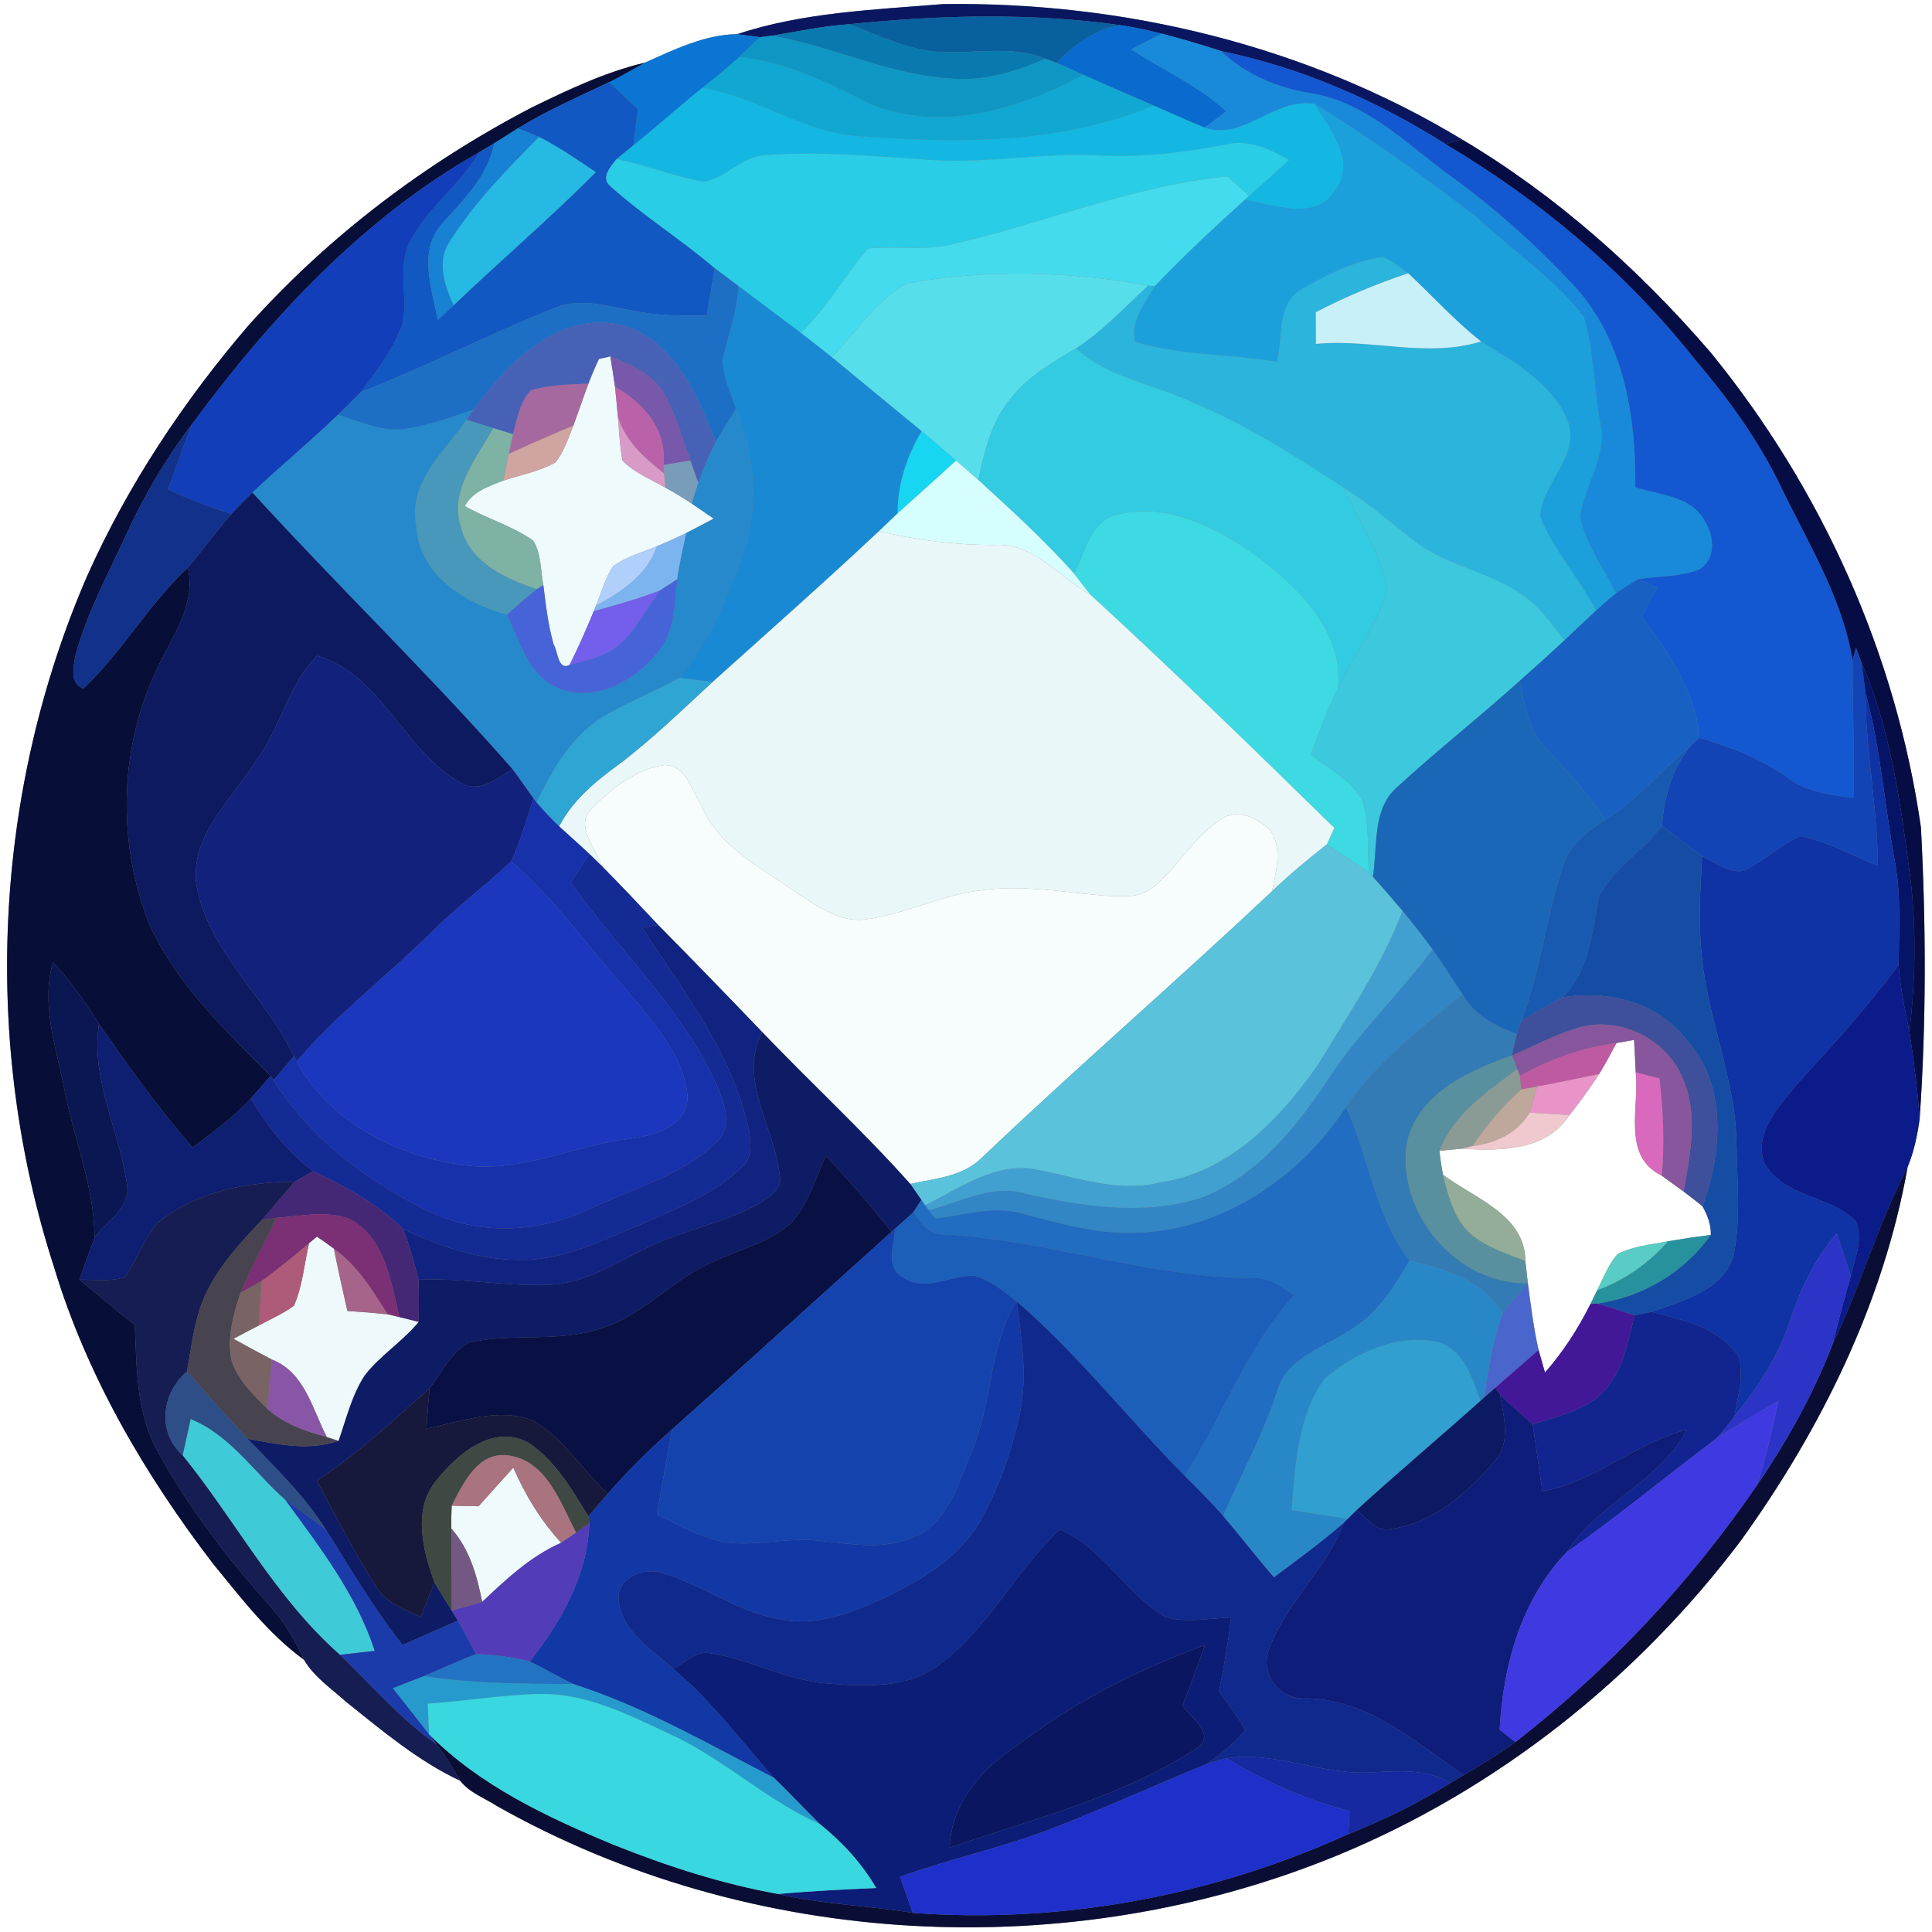 <?xml version="1.0" encoding="UTF-8" ?>
<!DOCTYPE svg PUBLIC "-//W3C//DTD SVG 1.1//EN" "http://www.w3.org/Graphics/SVG/1.1/DTD/svg11.dtd">
<svg width="250pt" height="250pt" viewBox="0 0 250 250" version="1.1" xmlns="http://www.w3.org/2000/svg">
<rect x="0" y="0" width="250" height="250" fill="#808080" stroke="none"/>
<g id="#ffffffff">
<path fill="#ffffff" opacity="1.00" d=" M 0.00 0.00 L 250.00 0.00 L 250.00 250.00 L 0.00 250.00 L 0.00 0.00 M 95.39 4.42 C 91.19 4.47 87.22 6.43 83.44 8.11 C 78.30 9.33 73.49 11.62 68.77 13.93 C 55.03 21.08 42.48 30.58 32.14 42.13 C 23.78 51.87 16.59 62.69 11.33 74.41 C -0.86 102.45 -2.41 134.94 7.01 164.02 C 11.24 178.03 18.75 190.84 27.62 202.41 C 31.22 206.79 34.71 211.41 39.34 214.78 C 40.66 217.02 42.89 218.51 44.79 220.22 C 49.46 223.95 54.10 227.88 59.55 230.43 C 60.74 231.97 62.69 232.66 64.29 233.69 C 97.09 252.22 138.35 254.37 173.12 240.06 C 193.78 231.53 211.88 217.13 225.30 199.31 C 235.65 184.92 243.75 168.53 246.85 150.99 C 247.68 149.02 248.10 146.90 248.40 144.81 C 249.27 132.26 249.23 119.65 248.57 107.08 C 245.36 84.60 235.69 63.18 221.35 45.60 C 212.09 34.86 201.39 25.29 189.16 18.03 C 169.05 5.88 145.40 0.19 122.00 0.53 C 113.07 1.27 103.97 1.58 95.39 4.42 Z" />
<path fill="#ffffff" opacity="1.00" d=" M 209.17 134.97 C 209.93 134.83 210.69 134.69 211.45 134.56 C 211.52 135.96 211.61 137.36 211.66 138.76 C 212.17 143.32 209.82 149.59 215.03 152.13 C 215.96 152.82 216.91 153.50 217.86 154.19 C 218.68 154.80 219.48 155.42 220.28 156.07 C 220.94 157.20 221.42 158.45 221.38 159.79 C 219.53 160.03 217.68 160.31 215.84 160.62 C 213.64 161.05 211.33 161.25 209.31 162.28 C 208.12 163.64 207.48 165.35 206.68 166.95 C 206.46 167.39 206.03 168.28 205.81 168.73 C 204.21 171.91 202.28 174.93 199.92 177.60 C 199.71 176.88 199.30 175.42 199.09 174.69 C 198.44 171.84 198.09 168.94 197.70 166.04 C 197.62 165.33 197.46 163.89 197.38 163.17 C 197.35 157.18 190.76 155.07 186.72 152.00 C 186.52 150.97 186.37 149.94 186.25 148.91 C 186.96 148.84 188.39 148.71 189.11 148.64 C 194.10 148.93 200.02 148.98 203.10 144.28 C 204.46 142.57 205.74 140.80 206.93 138.97 C 207.73 137.66 208.46 136.32 209.17 134.97 Z" />
</g>
<g id="#0a1760ff">
<path fill="#0a1760" opacity="1.00" d=" M 95.39 4.42 C 103.97 1.58 113.07 1.27 122.00 0.53 C 145.40 0.19 169.05 5.88 189.16 18.03 C 188.63 18.18 187.57 18.48 187.04 18.64 C 178.13 13.00 168.35 8.74 158.00 6.61 C 155.47 5.78 152.92 5.03 150.34 4.36 C 148.63 3.93 146.90 3.54 145.15 3.28 C 133.44 1.62 121.53 1.94 109.79 3.14 C 106.46 3.37 103.19 4.07 99.90 4.62 C 99.51 4.67 98.72 4.76 98.33 4.81 C 97.59 4.71 96.13 4.52 95.39 4.42 Z" />
<path fill="#0a1760" opacity="1.00" d=" M 131.76 225.75 C 139.04 220.15 147.35 216.04 155.92 212.85 C 155.04 215.49 154.03 218.09 153.01 220.68 C 153.99 222.20 157.19 224.22 155.15 226.06 C 145.37 232.48 133.83 235.34 122.88 239.08 C 123.08 233.32 127.11 228.70 131.76 225.75 Z" />
</g>
<g id="#08609eff">
<path fill="#08609e" opacity="1.00" d=" M 109.79 3.14 C 121.53 1.94 133.44 1.62 145.15 3.28 C 141.75 3.68 139.03 5.82 136.67 8.13 C 136.34 8.00 135.67 7.74 135.33 7.61 C 131.08 5.89 126.47 6.89 122.04 6.74 C 117.70 6.65 113.80 4.55 109.79 3.14 Z" />
</g>
<g id="#097ab0ff">
<path fill="#097ab0" opacity="1.00" d=" M 99.90 4.62 C 103.19 4.07 106.46 3.37 109.79 3.14 C 113.80 4.55 117.70 6.65 122.04 6.74 C 126.47 6.89 131.08 5.89 135.33 7.61 C 131.74 9.10 127.94 10.40 123.99 10.21 C 115.64 9.99 108.04 6.06 99.90 4.62 Z" />
</g>
<g id="#0a75d3ff">
<path fill="#0a75d3" opacity="1.00" d=" M 83.44 8.11 C 87.22 6.43 91.19 4.47 95.39 4.42 C 96.13 4.52 97.59 4.71 98.33 4.81 C 97.42 5.66 96.55 6.54 95.65 7.38 C 94.12 8.79 92.49 10.08 90.86 11.38 C 87.85 13.80 84.98 16.40 81.96 18.81 C 82.15 17.24 82.34 15.68 82.53 14.12 C 81.29 12.96 80.05 11.80 78.82 10.63 C 80.39 9.84 81.91 8.97 83.44 8.11 Z" />
</g>
<g id="#096bceff">
<path fill="#096bce" opacity="1.00" d=" M 136.67 8.13 C 139.03 5.82 141.75 3.68 145.15 3.28 C 146.90 3.54 148.63 3.93 150.34 4.36 C 149.02 5.04 147.70 5.72 146.39 6.39 C 150.49 9.07 155.05 11.07 158.69 14.41 C 157.99 14.94 156.58 16.00 155.88 16.52 C 153.66 15.61 151.48 14.62 149.28 13.66 C 146.25 12.33 143.20 11.04 140.17 9.68 C 139.01 9.16 137.85 8.63 136.67 8.13 Z" />
</g>
<g id="#0e97c4ff">
<path fill="#0e97c4" opacity="1.00" d=" M 98.33 4.81 C 98.72 4.76 99.51 4.67 99.90 4.62 C 108.04 6.06 115.64 9.99 123.99 10.21 C 127.94 10.40 131.74 9.10 135.33 7.61 C 135.67 7.74 136.34 8.00 136.67 8.13 C 137.85 8.63 139.01 9.16 140.17 9.68 C 131.64 14.32 121.12 17.37 111.81 13.11 C 106.71 10.45 101.45 7.99 95.65 7.38 C 96.55 6.54 97.42 5.66 98.33 4.81 Z" />
</g>
<g id="#198ad9ff">
<path fill="#198ad9" opacity="1.00" d=" M 146.39 6.39 C 147.70 5.72 149.02 5.04 150.34 4.36 C 152.92 5.03 155.47 5.78 158.00 6.61 C 161.26 9.71 165.43 11.41 169.83 12.09 C 176.84 13.29 181.93 18.55 187.43 22.57 C 193.57 27.00 199.23 32.09 204.33 37.68 C 210.22 44.68 211.72 54.18 211.61 63.06 C 214.76 64.05 218.97 64.18 220.65 67.52 C 221.87 69.46 222.06 72.47 219.78 73.73 C 217.30 74.67 214.60 74.55 212.01 74.94 C 211.01 75.50 210.05 76.11 209.11 76.77 C 207.46 73.55 205.27 70.49 204.43 66.93 C 204.96 62.81 208.00 59.11 207.08 54.80 C 206.22 50.23 206.29 45.46 204.93 41.00 C 201.07 35.94 195.57 32.39 190.99 28.02 C 184.24 22.89 177.36 17.86 170.12 13.45 C 164.89 12.58 161.01 18.25 155.88 16.52 C 156.58 16.00 157.99 14.94 158.69 14.41 C 155.05 11.07 150.49 9.07 146.39 6.39 Z" />
</g>
<g id="#1358d0ff">
<path fill="#1358d0" opacity="1.00" d=" M 158.00 6.61 C 168.35 8.74 178.13 13.00 187.04 18.64 C 199.39 25.94 210.49 35.34 219.41 46.60 C 223.60 51.54 227.45 56.81 230.30 62.66 C 233.85 70.07 238.36 77.21 239.73 85.44 C 239.67 91.37 240.03 97.30 239.82 103.23 C 236.86 102.90 233.79 102.48 231.33 100.64 C 227.89 98.18 223.94 96.67 219.92 95.47 C 219.36 89.48 215.95 84.41 212.41 79.76 C 213.07 78.52 213.74 77.29 214.41 76.05 C 213.60 75.68 212.81 75.31 212.01 74.94 C 214.60 74.55 217.30 74.67 219.78 73.73 C 222.06 72.47 221.87 69.46 220.65 67.52 C 218.97 64.18 214.76 64.05 211.61 63.06 C 211.72 54.18 210.22 44.68 204.33 37.68 C 199.23 32.09 193.57 27.00 187.43 22.57 C 181.93 18.55 176.84 13.29 169.83 12.09 C 165.43 11.41 161.26 9.71 158.00 6.61 Z" />
</g>
<g id="#070e37ff">
<path fill="#070e37" opacity="1.00" d=" M 68.77 13.93 C 73.49 11.62 78.30 9.33 83.44 8.11 C 81.91 8.97 80.39 9.84 78.82 10.63 C 74.84 12.53 70.78 14.30 67.01 16.61 C 65.98 17.25 64.97 17.90 63.95 18.54 C 63.46 18.84 62.48 19.42 61.99 19.71 C 46.99 28.20 35.01 41.12 24.86 54.87 C 21.45 59.33 18.61 64.20 16.27 69.30 C 13.94 74.40 11.21 79.38 9.77 84.83 C 9.50 86.28 8.97 88.45 10.79 89.09 C 15.82 84.35 19.24 78.18 24.30 73.45 C 25.41 78.23 22.32 82.27 20.42 86.36 C 15.39 96.66 15.11 109.07 19.36 119.69 C 22.89 127.38 29.14 133.31 35.00 139.23 C 34.15 140.21 33.31 141.20 32.43 142.17 C 30.20 144.57 27.56 146.54 24.93 148.48 C 20.51 143.45 16.62 137.98 12.80 132.49 C 11.04 129.68 9.13 126.95 6.86 124.51 C 5.23 130.19 7.38 135.87 8.43 141.43 C 9.68 147.67 12.19 153.68 12.24 160.13 C 11.56 161.94 10.91 163.76 10.28 165.59 C 12.65 167.56 15.03 169.53 17.45 171.45 C 17.68 176.92 17.61 182.70 20.32 187.65 C 24.33 195.01 29.47 201.72 35.06 207.95 C 36.88 209.96 38.20 212.34 39.34 214.78 C 34.71 211.41 31.22 206.79 27.62 202.41 C 18.75 190.84 11.24 178.03 7.01 164.02 C -2.41 134.94 -0.86 102.45 11.33 74.41 C 16.59 62.69 23.78 51.87 32.14 42.13 C 42.48 30.58 55.03 21.08 68.77 13.93 Z" />
</g>
<g id="#10a7d3ff">
<path fill="#10a7d3" opacity="1.00" d=" M 90.86 11.38 C 92.49 10.08 94.12 8.79 95.65 7.38 C 101.45 7.99 106.71 10.45 111.81 13.11 C 121.12 17.37 131.64 14.32 140.17 9.68 C 143.20 11.04 146.25 12.33 149.28 13.66 C 137.37 18.64 124.05 18.60 111.39 17.63 C 104.03 17.32 98.03 12.45 90.86 11.38 Z" />
</g>
<g id="#1158c2ff">
<path fill="#1158c2" opacity="1.00" d=" M 67.01 16.61 C 70.78 14.30 74.84 12.53 78.82 10.63 C 80.05 11.80 81.29 12.96 82.53 14.12 C 82.34 15.68 82.15 17.24 81.96 18.81 C 81.23 19.39 80.51 19.98 79.80 20.58 C 79.04 21.50 77.69 22.99 78.97 24.08 C 83.23 27.92 88.13 30.97 92.49 34.70 C 92.14 36.74 91.79 38.78 91.45 40.83 C 88.22 40.89 84.97 40.85 81.79 40.18 C 78.50 39.61 75.00 38.48 71.75 39.86 C 63.29 43.21 55.20 47.42 46.72 50.72 C 48.76 48.01 50.89 45.25 52.05 42.02 C 52.90 38.49 51.31 34.63 53.07 31.26 C 55.33 26.89 59.53 23.96 61.99 19.71 C 62.48 19.42 63.46 18.84 63.95 18.54 C 63.11 22.91 59.87 25.94 57.06 29.12 C 54.11 32.62 55.91 37.43 56.65 41.39 C 57.33 40.76 58.02 40.13 58.70 39.50 C 64.77 33.69 71.18 28.25 77.09 22.28 C 74.71 20.66 72.33 19.04 69.77 17.72 C 68.86 17.34 67.94 16.97 67.01 16.61 Z" />
</g>
<g id="#13b7e2ff">
<path fill="#13b7e2" opacity="1.00" d=" M 81.96 18.81 C 84.98 16.40 87.85 13.80 90.86 11.38 C 98.03 12.45 104.03 17.32 111.39 17.63 C 124.05 18.60 137.37 18.64 149.28 13.66 C 151.48 14.62 153.66 15.61 155.88 16.52 C 161.01 18.25 164.89 12.58 170.12 13.45 C 172.05 16.74 175.66 20.86 172.75 24.67 C 170.16 28.73 164.80 26.42 161.03 25.88 L 161.63 25.35 C 163.37 23.81 165.11 22.26 166.84 20.69 C 164.28 19.26 161.44 17.92 158.44 18.74 C 153.02 19.77 147.52 20.41 142.00 20.10 C 134.74 19.74 127.53 21.20 120.27 20.68 C 113.18 20.21 106.05 19.52 98.94 20.08 C 95.95 20.24 93.91 23.04 91.08 23.51 C 87.24 22.86 83.61 21.35 79.80 20.58 C 80.51 19.98 81.23 19.39 81.96 18.81 Z" />
</g>
<g id="#1ba0dcff">
<path fill="#1ba0dc" opacity="1.00" d=" M 170.12 13.45 C 177.36 17.86 184.24 22.89 190.99 28.02 C 195.57 32.39 201.07 35.94 204.93 41.00 C 206.29 45.46 206.22 50.23 207.08 54.80 C 208.00 59.11 204.96 62.81 204.43 66.93 C 205.27 70.49 207.46 73.55 209.11 76.77 C 208.22 77.49 207.36 78.24 206.52 79.01 C 204.37 74.80 201.05 71.25 199.29 66.85 C 199.49 62.47 204.68 58.95 202.80 54.30 C 200.74 49.46 195.89 46.84 191.65 44.18 C 188.25 41.53 185.37 38.29 182.22 35.36 C 181.18 34.56 180.12 33.73 178.88 33.25 C 175.14 33.81 171.65 35.53 168.42 37.44 C 165.16 39.28 166.00 43.70 165.26 46.83 C 159.16 45.73 152.79 46.09 146.86 44.20 C 146.26 41.54 148.17 39.21 149.40 37.05 C 153.11 33.15 157.05 29.49 161.03 25.88 C 164.80 26.42 170.16 28.73 172.75 24.67 C 175.66 20.86 172.05 16.74 170.12 13.45 Z" />
</g>
<g id="#1781d4ff">
<path fill="#1781d4" opacity="1.00" d=" M 63.95 18.54 C 64.97 17.90 65.98 17.25 67.01 16.61 C 67.94 16.97 68.86 17.34 69.77 17.72 C 65.61 21.91 61.42 26.19 58.24 31.19 C 56.45 33.79 57.53 36.91 58.70 39.50 C 58.02 40.13 57.33 40.76 56.65 41.39 C 55.91 37.43 54.11 32.62 57.06 29.12 C 59.87 25.94 63.11 22.91 63.95 18.54 Z" />
</g>
<g id="#25b9e3ff">
<path fill="#25b9e3" opacity="1.00" d=" M 58.24 31.19 C 61.42 26.19 65.61 21.91 69.77 17.72 C 72.33 19.04 74.71 20.66 77.09 22.28 C 71.18 28.25 64.77 33.69 58.70 39.50 C 57.53 36.91 56.45 33.79 58.24 31.19 Z" />
</g>
<g id="#29cde5ff">
<path fill="#29cde5" opacity="1.00" d=" M 158.44 18.74 C 161.44 17.92 164.28 19.26 166.84 20.69 C 165.11 22.26 163.37 23.81 161.63 25.35 C 160.69 24.51 159.76 23.67 158.83 22.83 C 146.41 24.01 134.84 29.01 122.74 31.71 C 119.31 32.42 115.79 31.81 112.32 32.14 C 109.28 35.67 107.02 39.84 103.61 43.07 C 100.93 41.05 98.23 39.04 95.55 37.01 C 94.53 36.24 93.50 35.48 92.49 34.70 C 88.13 30.97 83.23 27.92 78.97 24.08 C 77.69 22.99 79.04 21.50 79.80 20.58 C 83.61 21.35 87.24 22.86 91.08 23.51 C 93.91 23.04 95.95 20.24 98.94 20.08 C 106.05 19.52 113.18 20.21 120.27 20.68 C 127.53 21.20 134.74 19.74 142.00 20.10 C 147.52 20.41 153.02 19.77 158.44 18.74 Z" />
</g>
<g id="#060d44ff">
<path fill="#060d44" opacity="1.00" d=" M 187.04 18.64 C 187.57 18.48 188.63 18.18 189.16 18.03 C 201.39 25.29 212.09 34.86 221.35 45.60 C 235.69 63.18 245.36 84.60 248.57 107.08 C 249.23 119.65 249.27 132.26 248.40 144.81 C 248.14 141.02 247.64 137.26 247.08 133.50 C 247.91 126.34 248.01 119.10 246.98 111.95 C 245.80 103.07 244.49 94.06 240.89 85.78 C 240.71 85.29 240.34 84.31 240.15 83.82 C 240.05 84.23 239.84 85.04 239.73 85.44 C 238.36 77.21 233.85 70.07 230.30 62.66 C 227.45 56.81 223.60 51.54 219.41 46.60 C 210.49 35.34 199.39 25.94 187.04 18.64 Z" />
</g>
<g id="#123eb9ff">
<path fill="#123eb9" opacity="1.00" d=" M 24.86 54.87 C 35.01 41.12 46.99 28.20 61.99 19.71 C 59.53 23.96 55.33 26.89 53.07 31.26 C 51.31 34.63 52.90 38.49 52.05 42.02 C 50.89 45.25 48.76 48.01 46.72 50.72 C 45.72 51.71 44.73 52.70 43.73 53.68 C 40.14 57.14 36.29 60.32 32.66 63.74 C 31.74 64.63 30.84 65.55 29.98 66.49 C 27.16 65.63 24.40 64.58 21.74 63.32 C 22.76 60.50 23.72 57.65 24.86 54.87 Z" />
</g>
<g id="#43dbedff">
<path fill="#43dbed" opacity="1.00" d=" M 122.74 31.71 C 134.84 29.01 146.41 24.01 158.83 22.83 C 159.76 23.67 160.69 24.51 161.63 25.35 L 161.03 25.88 C 157.05 29.49 153.11 33.15 149.40 37.05 L 148.57 36.96 C 138.33 35.08 127.72 34.80 117.47 36.64 C 113.33 38.75 110.83 42.99 107.63 46.22 C 106.30 45.15 104.96 44.11 103.61 43.07 C 107.02 39.84 109.28 35.67 112.32 32.14 C 115.79 31.81 119.31 32.42 122.74 31.71 Z" />
</g>
<g id="#2bb4dcff">
<path fill="#2bb4dc" opacity="1.00" d=" M 168.42 37.44 C 171.65 35.53 175.14 33.81 178.88 33.25 C 180.12 33.73 181.18 34.56 182.22 35.36 C 178.10 36.73 174.11 38.40 170.26 40.40 C 170.27 41.76 170.28 43.13 170.28 44.50 C 177.41 43.80 184.68 46.36 191.65 44.18 C 195.89 46.84 200.74 49.46 202.80 54.30 C 204.68 58.95 199.49 62.47 199.29 66.85 C 201.05 71.25 204.37 74.80 206.52 79.01 C 205.15 80.28 203.80 81.57 202.44 82.85 C 200.83 80.73 199.23 78.52 197.02 76.98 C 192.73 73.93 187.20 73.26 183.03 69.99 C 180.00 67.64 177.11 65.11 173.85 63.08 C 167.50 58.93 161.08 54.82 154.03 51.93 C 149.11 49.64 143.37 48.88 139.25 45.07 C 142.73 42.82 145.53 39.74 148.57 36.96 L 149.40 37.05 C 148.17 39.21 146.26 41.54 146.86 44.20 C 152.79 46.09 159.16 45.73 165.26 46.83 C 166.00 43.70 165.16 39.28 168.42 37.44 Z" />
</g>
<g id="#1c6fc5ff">
<path fill="#1c6fc5" opacity="1.00" d=" M 92.49 34.70 C 93.50 35.48 94.53 36.24 95.55 37.01 C 95.45 40.35 94.16 43.45 93.51 46.68 C 93.63 48.85 94.58 50.86 95.25 52.90 C 94.35 54.33 93.44 55.76 92.62 57.23 C 90.24 51.10 87.06 43.51 79.93 41.95 C 71.87 40.47 65.60 47.15 61.26 53.01 C 58.42 54.02 55.54 55.00 52.55 55.49 C 49.49 55.97 46.58 54.58 43.73 53.68 C 44.73 52.70 45.72 51.71 46.72 50.72 C 55.20 47.42 63.29 43.21 71.75 39.86 C 75.00 38.48 78.50 39.61 81.79 40.18 C 84.97 40.85 88.22 40.89 91.45 40.83 C 91.79 38.78 92.14 36.74 92.49 34.70 Z" />
</g>
<g id="#56deebff">
<path fill="#56deeb" opacity="1.00" d=" M 117.47 36.64 C 127.72 34.80 138.33 35.08 148.57 36.96 C 145.53 39.74 142.73 42.82 139.25 45.07 C 136.15 46.92 132.90 48.76 130.69 51.71 C 128.23 54.64 127.42 58.47 126.59 62.10 C 125.63 61.26 124.67 60.43 123.71 59.60 C 122.23 58.32 120.74 57.05 119.25 55.80 C 115.38 52.60 111.50 49.42 107.63 46.22 C 110.83 42.99 113.33 38.75 117.47 36.64 Z" />
</g>
<g id="#c8f0f8ff">
<path fill="#c8f0f8" opacity="1.00" d=" M 170.26 40.40 C 174.11 38.40 178.10 36.73 182.22 35.36 C 185.37 38.29 188.25 41.53 191.65 44.18 C 184.68 46.36 177.41 43.80 170.28 44.50 C 170.28 43.13 170.27 41.76 170.26 40.40 Z" />
</g>
<g id="#1989d4ff">
<path fill="#1989d4" opacity="1.00" d=" M 95.55 37.01 C 98.23 39.04 100.93 41.05 103.61 43.07 C 104.96 44.11 106.30 45.15 107.63 46.22 C 111.50 49.42 115.38 52.60 119.25 55.80 C 117.34 59.04 116.14 62.65 116.14 66.44 C 115.34 67.19 114.55 67.96 113.75 68.72 C 106.69 75.35 99.42 81.77 92.22 88.24 C 90.78 88.06 89.34 87.89 87.90 87.71 C 91.71 83.15 94.01 77.55 96.04 72.01 C 98.30 65.83 97.68 58.93 95.25 52.90 C 94.58 50.86 93.63 48.85 93.51 46.68 C 94.16 43.45 95.45 40.35 95.55 37.01 Z" />
</g>
<g id="#4761b7ff">
<path fill="#4761b7" opacity="1.00" d=" M 61.26 53.01 C 65.60 47.15 71.87 40.47 79.93 41.95 C 87.06 43.51 90.24 51.10 92.62 57.23 C 91.74 58.92 90.98 60.66 90.35 62.45 C 90.09 61.74 89.59 60.31 89.33 59.59 C 88.29 56.71 87.48 53.70 85.96 51.01 C 84.51 48.40 81.61 47.19 78.98 46.13 C 78.62 46.21 77.88 46.39 77.51 46.47 C 77.02 47.51 76.57 48.57 76.15 49.64 C 73.66 49.78 71.10 49.76 68.70 50.53 C 67.23 52.03 66.93 54.25 66.38 56.19 C 65.75 55.99 64.47 55.60 63.83 55.40 C 62.96 55.13 61.22 54.58 60.35 54.31 C 60.58 53.98 61.04 53.34 61.26 53.01 Z" />
</g>
<g id="#32cbe1ff">
<path fill="#32cbe1" opacity="1.00" d=" M 130.69 51.71 C 132.90 48.76 136.15 46.92 139.25 45.07 C 143.37 48.88 149.11 49.64 154.03 51.93 C 161.08 54.82 167.50 58.93 173.85 63.08 C 175.69 67.39 178.61 71.33 179.51 75.98 C 178.45 80.73 175.23 84.61 173.15 88.94 C 173.80 81.39 167.78 75.83 162.28 71.71 C 157.25 68.21 151.01 65.00 144.72 66.56 C 141.09 67.24 140.47 71.46 138.99 74.22 C 135.15 69.90 130.85 66.00 126.59 62.10 C 127.42 58.47 128.23 54.64 130.69 51.71 Z" />
</g>
<g id="#eefafbff">
<path fill="#eefafb" opacity="1.00" d=" M 77.51 46.47 C 77.88 46.39 78.62 46.21 78.98 46.13 C 79.19 47.43 79.40 48.72 79.58 50.03 C 79.71 51.31 79.84 52.59 79.95 53.88 C 80.13 55.80 80.18 57.73 80.57 59.63 C 82.13 61.19 84.23 62.02 86.12 63.11 C 87.28 63.75 88.41 64.43 89.51 65.16 C 90.46 65.80 91.41 66.45 92.36 67.11 C 91.17 67.74 89.99 68.37 88.80 68.97 C 87.55 69.58 86.28 70.16 85.00 70.69 C 83.09 71.49 81.03 72.03 79.34 73.27 C 78.31 74.83 77.82 76.66 77.13 78.37 L 76.83 79.10 C 75.85 81.44 74.85 83.78 73.70 86.04 C 72.17 86.83 72.19 84.23 71.64 83.39 C 70.92 80.89 70.63 78.30 70.31 75.73 C 69.93 73.82 70.06 71.65 68.99 69.96 C 66.28 68.04 63.01 67.13 60.13 65.49 C 61.14 63.61 63.26 62.90 65.14 62.19 C 67.40 61.43 69.81 61.01 71.90 59.82 C 72.98 58.41 73.55 56.70 74.20 55.07 C 74.86 53.26 75.47 51.44 76.15 49.64 C 76.57 48.57 77.02 47.51 77.51 46.47 Z" />
<path fill="#eefafb" opacity="1.00" d=" M 61.93 194.91 C 63.43 193.24 64.91 191.57 66.42 189.91 C 67.96 193.45 69.98 196.78 72.61 199.63 C 68.64 201.40 65.50 204.34 62.39 207.29 C 61.73 203.87 60.75 200.44 58.39 197.77 C 58.38 196.79 58.40 195.81 58.45 194.84 C 59.32 194.86 61.06 194.89 61.93 194.91 Z" />
</g>
<g id="#7758aaff">
<path fill="#7758aa" opacity="1.00" d=" M 78.98 46.13 C 81.61 47.19 84.51 48.40 85.96 51.01 C 87.48 53.70 88.29 56.71 89.33 59.59 C 88.47 59.74 86.73 60.03 85.86 60.17 C 86.33 55.62 83.28 52.14 79.58 50.03 C 79.40 48.72 79.19 47.43 78.98 46.13 Z" />
</g>
<g id="#a6699fff">
<path fill="#a6699f" opacity="1.00" d=" M 68.70 50.53 C 71.10 49.76 73.66 49.78 76.15 49.64 C 75.47 51.44 74.86 53.26 74.20 55.07 C 71.39 56.23 68.61 57.47 65.83 58.73 C 65.97 58.09 66.24 56.82 66.38 56.19 C 66.93 54.25 67.23 52.03 68.70 50.53 Z" />
</g>
<g id="#ba62a9ff">
<path fill="#ba62a9" opacity="1.00" d=" M 79.58 50.03 C 83.28 52.14 86.33 55.62 85.86 60.17 L 85.95 61.28 C 83.42 59.29 80.89 57.09 79.95 53.88 C 79.84 52.59 79.71 51.31 79.58 50.03 Z" />
</g>
<g id="#2589ccff">
<path fill="#2589cc" opacity="1.00" d=" M 52.55 55.49 C 55.54 55.00 58.42 54.02 61.26 53.01 C 61.04 53.34 60.58 53.98 60.35 54.31 C 57.55 58.50 52.78 62.33 53.86 67.97 C 54.15 74.35 60.05 78.03 65.61 79.54 C 67.26 82.93 68.33 87.31 72.10 88.98 C 76.89 91.05 82.32 88.10 85.23 84.23 C 87.39 81.64 87.24 78.12 87.62 74.97 C 87.90 72.95 88.36 70.96 88.80 68.97 C 89.99 68.37 91.17 67.74 92.36 67.11 C 91.41 66.45 90.46 65.80 89.51 65.16 C 89.72 64.48 90.14 63.13 90.35 62.45 C 90.98 60.66 91.74 58.92 92.62 57.23 C 93.44 55.76 94.35 54.33 95.25 52.90 C 97.68 58.93 98.30 65.83 96.04 72.01 C 94.01 77.55 91.71 83.15 87.90 87.71 C 84.42 89.72 80.55 91.02 77.22 93.29 C 73.58 95.89 71.34 99.90 69.43 103.84 L 69.03 103.32 C 68.12 102.07 67.26 100.78 66.33 99.54 C 55.52 87.23 43.70 75.84 32.66 63.74 C 36.29 60.32 40.14 57.14 43.73 53.68 C 46.58 54.58 49.49 55.97 52.55 55.49 Z" />
</g>
<g id="#d89bc8ff">
<path fill="#d89bc8" opacity="1.00" d=" M 79.95 53.88 C 80.89 57.09 83.42 59.29 85.95 61.28 C 85.99 61.73 86.08 62.65 86.12 63.11 C 84.23 62.02 82.13 61.19 80.57 59.63 C 80.18 57.73 80.13 55.80 79.95 53.88 Z" />
</g>
<g id="#11318bff">
<path fill="#11318b" opacity="1.00" d=" M 16.27 69.30 C 18.61 64.20 21.45 59.33 24.86 54.87 C 23.72 57.65 22.76 60.50 21.74 63.32 C 24.40 64.58 27.16 65.63 29.98 66.49 C 28.00 68.74 26.26 71.18 24.30 73.45 C 19.24 78.18 15.82 84.35 10.79 89.09 C 8.97 88.45 9.50 86.28 9.77 84.83 C 11.21 79.38 13.94 74.40 16.27 69.30 Z" />
</g>
<g id="#4798baff">
<path fill="#4798ba" opacity="1.00" d=" M 53.86 67.97 C 52.78 62.33 57.55 58.50 60.35 54.31 C 61.22 54.58 62.96 55.13 63.83 55.40 C 61.67 59.32 58.04 63.56 59.68 68.33 C 60.86 72.83 65.46 74.87 69.46 76.24 C 68.13 77.29 66.87 78.41 65.61 79.54 C 60.05 78.03 54.15 74.35 53.86 67.97 Z" />
</g>
<g id="#7db2a5ff">
<path fill="#7db2a5" opacity="1.00" d=" M 63.83 55.40 C 64.47 55.60 65.75 55.99 66.38 56.19 C 66.24 56.82 65.97 58.09 65.83 58.73 C 65.60 59.88 65.36 61.04 65.14 62.19 C 63.26 62.90 61.14 63.61 60.13 65.49 C 63.01 67.13 66.28 68.04 68.99 69.96 C 70.06 71.65 69.93 73.82 70.31 75.73 L 69.46 76.24 C 65.46 74.87 60.86 72.83 59.68 68.33 C 58.04 63.56 61.67 59.32 63.83 55.40 Z" />
</g>
<g id="#d0a4a0ff">
<path fill="#d0a4a0" opacity="1.00" d=" M 65.83 58.73 C 68.61 57.47 71.39 56.23 74.20 55.07 C 73.55 56.70 72.98 58.41 71.90 59.82 C 69.81 61.01 67.40 61.43 65.14 62.19 C 65.36 61.04 65.60 59.88 65.83 58.73 Z" />
</g>
<g id="#16d6f1ff">
<path fill="#16d6f1" opacity="1.00" d=" M 119.25 55.80 C 120.74 57.05 122.23 58.32 123.71 59.60 C 121.21 61.90 118.66 64.16 116.14 66.44 C 116.14 62.65 117.34 59.04 119.25 55.80 Z" />
</g>
<g id="#799cb9ff">
<path fill="#799cb9" opacity="1.00" d=" M 85.86 60.17 C 86.73 60.03 88.47 59.74 89.33 59.59 C 89.59 60.31 90.09 61.74 90.35 62.45 C 90.14 63.13 89.72 64.48 89.51 65.16 C 88.41 64.43 87.28 63.75 86.12 63.11 C 86.08 62.65 85.99 61.73 85.95 61.28 L 85.86 60.17 Z" />
</g>
<g id="#d6fefeff">
<path fill="#d6fefe" opacity="1.00" d=" M 123.71 59.60 C 124.67 60.43 125.63 61.26 126.59 62.10 C 130.85 66.00 135.15 69.90 138.99 74.22 C 139.71 75.13 140.41 76.07 141.13 76.98 C 137.06 74.69 133.73 70.17 128.63 70.52 C 123.61 70.53 118.62 69.91 113.75 68.72 C 114.55 67.96 115.34 67.19 116.14 66.44 C 118.66 64.16 121.21 61.90 123.71 59.60 Z" />
</g>
<g id="#3cc8ddff">
<path fill="#3cc8dd" opacity="1.00" d=" M 173.85 63.08 C 177.11 65.11 180.00 67.64 183.03 69.99 C 187.20 73.26 192.73 73.93 197.02 76.98 C 199.23 78.52 200.83 80.73 202.44 82.85 C 200.54 84.63 198.61 86.37 196.66 88.09 C 191.47 92.77 185.97 97.10 180.82 101.82 C 177.50 104.70 178.29 109.56 177.65 113.47 L 177.14 112.91 C 176.93 109.82 177.23 106.63 176.30 103.64 C 174.86 100.94 171.98 99.47 169.64 97.66 C 170.65 94.69 171.81 91.78 173.15 88.94 C 175.23 84.61 178.45 80.73 179.51 75.98 C 178.61 71.33 175.69 67.39 173.85 63.08 Z" />
</g>
<g id="#0d1a60ff">
<path fill="#0d1a60" opacity="1.00" d=" M 29.98 66.49 C 30.84 65.55 31.74 64.63 32.66 63.74 C 43.70 75.84 55.52 87.23 66.33 99.54 C 64.35 100.69 62.07 102.69 59.69 101.34 C 52.27 97.28 49.51 87.43 41.07 84.85 C 37.28 88.51 36.40 94.08 33.26 98.23 C 30.17 103.34 24.51 108.03 25.43 114.58 C 27.02 123.21 34.41 128.97 38.04 136.68 C 37.16 137.70 36.29 138.73 35.41 139.75 L 35.00 139.23 C 29.14 133.31 22.89 127.38 19.36 119.69 C 15.11 109.07 15.39 96.66 20.42 86.36 C 22.32 82.27 25.41 78.23 24.30 73.45 C 26.26 71.18 28.00 68.74 29.98 66.49 Z" />
</g>
<g id="#3ddae3ff">
<path fill="#3ddae3" opacity="1.00" d=" M 144.72 66.56 C 151.01 65.00 157.25 68.21 162.28 71.71 C 167.78 75.83 173.80 81.39 173.15 88.94 C 171.81 91.78 170.65 94.69 169.64 97.66 C 171.98 99.47 174.86 100.94 176.30 103.64 C 177.23 106.63 176.93 109.82 177.14 112.91 C 175.36 111.64 173.51 110.47 171.69 109.27 C 171.93 108.73 172.42 107.67 172.66 107.13 C 162.26 96.97 151.85 86.81 141.13 76.98 C 140.41 76.07 139.71 75.13 138.99 74.22 C 140.47 71.46 141.09 67.24 144.72 66.56 Z" />
</g>
<g id="#7cb4efff">
<path fill="#7cb4ef" opacity="1.00" d=" M 85.00 70.69 C 86.28 70.16 87.55 69.58 88.80 68.97 C 88.36 70.96 87.90 72.95 87.62 74.97 C 87.06 75.33 85.94 76.06 85.38 76.42 C 82.59 77.50 79.70 78.30 76.83 79.10 L 77.13 78.37 C 80.41 76.56 83.74 74.44 85.00 70.69 Z" />
</g>
<g id="#e9f7f9ff">
<path fill="#e9f7f9" opacity="1.00" d=" M 92.22 88.24 C 99.42 81.77 106.69 75.35 113.75 68.72 C 118.62 69.91 123.61 70.53 128.63 70.52 C 133.73 70.17 137.06 74.69 141.13 76.98 C 151.85 86.81 162.26 96.97 172.66 107.13 C 172.42 107.67 171.93 108.73 171.69 109.27 C 169.25 111.20 166.83 113.18 164.59 115.34 C 165.12 112.84 165.94 109.95 164.50 107.61 C 162.95 105.91 160.16 104.49 158.02 106.01 C 154.37 108.31 152.36 112.37 148.97 114.98 C 147.30 116.26 145.07 115.96 143.11 115.91 C 137.76 115.49 132.39 114.44 127.02 115.20 C 121.83 115.78 117.10 118.32 111.92 118.98 C 108.44 119.39 105.51 117.04 102.74 115.31 C 98.33 112.16 92.98 109.55 90.77 104.27 C 89.49 102.32 88.83 98.97 85.95 99.00 C 82.26 99.55 79.13 102.03 76.60 104.63 C 74.27 106.78 77.13 109.82 77.92 112.11 C 77.51 111.71 76.69 110.91 76.28 110.51 C 74.99 109.30 73.66 108.13 72.35 106.93 C 74.09 103.58 77.00 101.15 80.00 98.97 C 84.34 95.71 88.21 91.90 92.22 88.24 Z" />
</g>
<g id="#b0cffbff">
<path fill="#b0cffb" opacity="1.00" d=" M 79.34 73.27 C 81.03 72.03 83.09 71.49 85.00 70.69 C 83.74 74.44 80.41 76.56 77.13 78.37 C 77.82 76.66 78.31 74.83 79.34 73.27 Z" />
</g>
<g id="#4664d7ff">
<path fill="#4664d7" opacity="1.00" d=" M 85.38 76.42 C 85.94 76.06 87.06 75.33 87.62 74.97 C 87.24 78.12 87.39 81.64 85.23 84.23 C 82.32 88.10 76.89 91.05 72.10 88.98 C 68.33 87.31 67.26 82.93 65.61 79.54 C 66.87 78.41 68.13 77.29 69.46 76.24 L 70.31 75.73 C 70.63 78.30 70.92 80.89 71.64 83.39 C 72.19 84.23 72.17 86.83 73.70 86.04 C 76.19 85.34 78.99 84.81 80.79 82.78 C 82.57 80.85 83.85 78.54 85.38 76.42 Z" />
</g>
<g id="#1861c3ff">
<path fill="#1861c3" opacity="1.00" d=" M 209.11 76.77 C 210.05 76.11 211.01 75.50 212.01 74.94 C 212.81 75.31 213.60 75.68 214.41 76.05 C 213.74 77.29 213.07 78.52 212.41 79.76 C 215.95 84.41 219.36 89.48 219.92 95.47 C 219.60 95.76 218.97 96.33 218.65 96.62 C 214.92 99.70 211.84 103.56 207.68 106.11 C 205.50 102.63 202.64 99.69 199.88 96.67 C 197.69 94.36 197.25 91.08 196.66 88.09 C 198.61 86.37 200.54 84.63 202.44 82.85 C 203.80 81.57 205.15 80.28 206.52 79.01 C 207.36 78.24 208.22 77.49 209.11 76.77 Z" />
</g>
<g id="#735fecff">
<path fill="#735fec" opacity="1.00" d=" M 76.83 79.10 C 79.70 78.30 82.59 77.50 85.38 76.42 C 83.85 78.54 82.57 80.85 80.79 82.78 C 78.99 84.81 76.19 85.34 73.70 86.04 C 74.85 83.78 75.85 81.44 76.83 79.10 Z" />
</g>
<g id="#1244b6ff">
<path fill="#1244b6" opacity="1.00" d=" M 239.73 85.44 C 239.84 85.04 240.05 84.23 240.15 83.82 C 240.34 84.31 240.71 85.29 240.89 85.78 C 241.08 87.09 241.25 88.40 241.40 89.71 C 241.41 97.20 242.96 104.57 242.99 112.06 C 239.70 110.70 236.54 108.94 233.04 108.18 C 230.37 109.30 228.29 111.43 225.69 112.67 C 223.71 113.04 221.93 111.62 220.25 110.77 C 218.49 109.51 216.80 108.16 215.07 106.86 C 215.29 103.18 216.37 99.56 218.65 96.62 C 218.97 96.33 219.60 95.76 219.92 95.47 C 223.94 96.67 227.89 98.18 231.33 100.64 C 233.79 102.48 236.86 102.90 239.82 103.23 C 240.03 97.30 239.67 91.37 239.73 85.44 Z" />
</g>
<g id="#12217bff">
<path fill="#12217b" opacity="1.00" d=" M 33.26 98.23 C 36.40 94.08 37.28 88.51 41.07 84.85 C 49.51 87.43 52.27 97.28 59.69 101.34 C 62.07 102.69 64.35 100.69 66.33 99.54 C 67.26 100.78 68.12 102.07 69.03 103.32 C 68.15 106.06 67.35 108.84 66.16 111.47 C 62.93 114.46 59.41 117.14 56.26 120.23 C 50.41 126.04 43.78 131.04 38.41 137.33 L 38.04 136.68 C 34.41 128.97 27.02 123.21 25.43 114.58 C 24.51 108.03 30.17 103.34 33.26 98.23 Z" />
</g>
<g id="#061467ff">
<path fill="#061467" opacity="1.00" d=" M 240.89 85.78 C 244.49 94.06 245.80 103.07 246.98 111.95 C 248.01 119.10 247.91 126.34 247.08 133.50 C 246.51 130.66 245.88 127.81 245.68 124.91 C 245.71 120.49 246.01 116.02 245.22 111.64 C 243.87 104.34 243.38 96.89 241.40 89.71 C 241.25 88.40 241.08 87.09 240.89 85.78 Z" />
</g>
<g id="#2fa5d4ff">
<path fill="#2fa5d4" opacity="1.00" d=" M 77.22 93.29 C 80.55 91.02 84.42 89.72 87.90 87.71 C 89.34 87.89 90.78 88.06 92.22 88.24 C 88.21 91.90 84.34 95.71 80.00 98.97 C 77.00 101.15 74.09 103.58 72.35 106.93 C 71.32 105.95 70.35 104.91 69.43 103.84 C 71.34 99.90 73.58 95.89 77.22 93.29 Z" />
</g>
<g id="#1b67b7ff">
<path fill="#1b67b7" opacity="1.00" d=" M 180.82 101.82 C 185.97 97.10 191.47 92.77 196.66 88.09 C 197.25 91.08 197.69 94.36 199.88 96.67 C 202.64 99.69 205.50 102.63 207.68 106.11 C 205.37 107.59 203.03 109.38 202.23 112.14 C 200.02 118.67 199.37 125.64 196.87 132.09 C 196.72 132.53 196.43 133.39 196.29 133.82 C 193.47 132.81 190.73 131.33 189.21 128.63 C 187.92 126.71 186.72 124.75 185.37 122.88 C 184.13 121.17 182.83 119.50 181.49 117.88 C 180.23 116.38 178.95 114.92 177.65 113.47 C 178.29 109.56 177.50 104.70 180.82 101.82 Z" />
</g>
<g id="#0f33a4ff">
<path fill="#0f33a4" opacity="1.00" d=" M 241.40 89.71 C 243.38 96.89 243.87 104.34 245.22 111.64 C 246.01 116.02 245.71 120.49 245.68 124.91 C 241.58 130.36 237.03 135.42 232.41 140.42 C 230.19 143.21 226.86 146.69 228.32 150.54 C 230.78 154.91 236.81 154.66 240.11 158.00 C 241.16 160.30 240.01 162.84 239.50 165.13 C 238.90 163.28 238.29 161.44 237.68 159.60 C 234.71 162.99 232.88 167.14 231.46 171.37 C 229.98 175.79 227.34 179.68 224.43 183.28 C 224.86 180.79 225.67 178.17 225.03 175.66 C 222.66 171.81 217.78 170.81 213.72 169.76 C 217.68 168.28 223.05 167.02 224.33 162.38 C 225.29 157.64 224.77 152.77 224.70 147.98 C 224.58 139.71 221.03 132.03 220.22 123.87 C 219.74 119.51 220.00 115.13 220.25 110.77 C 221.93 111.62 223.71 113.04 225.69 112.67 C 228.29 111.43 230.37 109.30 233.04 108.18 C 236.54 108.94 239.70 110.70 242.99 112.06 C 242.96 104.57 241.41 97.20 241.40 89.71 Z" />
</g>
<g id="#175aafff">
<path fill="#175aaf" opacity="1.00" d=" M 207.68 106.11 C 211.84 103.56 214.92 99.70 218.65 96.62 C 216.37 99.56 215.29 103.18 215.07 106.86 C 212.59 110.04 208.99 112.31 206.95 115.79 C 206.00 120.40 205.77 125.49 202.22 129.04 C 200.41 130.02 198.60 130.99 196.87 132.09 C 199.37 125.64 200.02 118.67 202.23 112.14 C 203.03 109.38 205.37 107.59 207.68 106.11 Z" />
</g>
<g id="#f7fdfdff">
<path fill="#f7fdfd" opacity="1.00" d=" M 76.60 104.63 C 79.13 102.03 82.26 99.55 85.95 99.00 C 88.83 98.97 89.49 102.32 90.77 104.27 C 92.98 109.55 98.33 112.16 102.74 115.31 C 105.51 117.04 108.44 119.39 111.92 118.98 C 117.10 118.32 121.83 115.78 127.02 115.20 C 132.39 114.44 137.76 115.49 143.11 115.91 C 145.07 115.96 147.30 116.26 148.97 114.98 C 152.36 112.37 154.37 108.31 158.02 106.01 C 160.16 104.49 162.95 105.91 164.50 107.61 C 165.94 109.95 165.12 112.84 164.59 115.34 C 152.18 127.01 139.28 138.17 126.94 149.91 C 124.49 152.28 120.94 152.50 117.79 153.20 C 111.69 146.37 104.94 140.15 98.61 133.53 C 94.16 128.88 89.68 124.26 85.16 119.68 C 82.77 117.13 80.37 114.59 77.92 112.11 C 77.13 109.82 74.27 106.78 76.60 104.63 Z" />
</g>
<g id="#1731abff">
<path fill="#1731ab" opacity="1.00" d=" M 66.16 111.47 C 67.35 108.84 68.15 106.06 69.03 103.32 L 69.43 103.84 C 70.35 104.91 71.32 105.95 72.35 106.93 C 73.66 108.13 74.99 109.30 76.28 110.51 C 75.47 111.73 74.65 112.96 73.84 114.18 C 80.16 123.16 88.59 130.77 92.99 141.00 C 93.86 143.12 94.69 145.94 92.76 147.76 C 88.25 152.13 81.93 153.77 76.37 156.41 C 69.80 159.54 61.92 159.94 55.31 156.67 C 47.46 152.79 40.08 147.29 35.41 139.75 C 36.29 138.73 37.16 137.70 38.04 136.68 L 38.41 137.33 C 42.47 145.05 51.03 149.41 59.38 150.67 C 66.89 152.02 73.91 148.29 81.23 147.40 C 84.42 146.95 88.89 145.97 88.97 141.94 C 88.50 136.38 84.30 132.16 81.00 127.99 C 76.01 122.52 71.82 116.30 66.16 111.47 Z" />
</g>
<g id="#154da5ff">
<path fill="#154da5" opacity="1.00" d=" M 215.07 106.86 C 216.80 108.16 218.49 109.51 220.25 110.77 C 220.00 115.13 219.74 119.51 220.22 123.87 C 221.03 132.03 224.58 139.71 224.70 147.98 C 224.77 152.77 225.29 157.64 224.33 162.38 C 223.05 167.02 217.68 168.28 213.72 169.76 C 213.17 169.87 212.07 170.10 211.52 170.22 C 209.91 169.68 208.32 169.14 206.70 168.68 C 212.60 167.80 217.92 164.66 221.38 159.79 C 221.42 158.45 220.94 157.20 220.28 156.07 C 222.94 148.96 223.51 140.00 217.87 134.13 C 214.10 129.53 207.89 128.16 202.22 129.04 C 205.77 125.49 206.00 120.40 206.95 115.79 C 208.99 112.31 212.59 110.04 215.07 106.86 Z" />
</g>
<g id="#5ac2dbff">
<path fill="#5ac2db" opacity="1.00" d=" M 164.59 115.34 C 166.83 113.18 169.25 111.20 171.69 109.27 C 173.51 110.47 175.36 111.64 177.14 112.91 L 177.65 113.47 C 178.95 114.92 180.23 116.38 181.49 117.88 C 178.80 124.97 174.51 131.27 170.60 137.71 C 165.69 144.79 159.05 151.73 150.10 153.03 C 144.81 154.34 139.56 152.43 134.42 151.41 C 129.05 150.19 124.27 153.72 119.71 155.97 L 119.23 155.27 C 118.87 154.75 118.15 153.72 117.79 153.20 C 120.94 152.50 124.49 152.28 126.94 149.91 C 139.28 138.17 152.18 127.01 164.59 115.34 Z" />
</g>
<g id="#142a95ff">
<path fill="#142a95" opacity="1.00" d=" M 73.84 114.18 C 74.65 112.96 75.47 111.73 76.28 110.51 C 76.69 110.91 77.51 111.71 77.92 112.11 C 80.37 114.59 82.77 117.13 85.16 119.68 C 84.63 119.77 83.58 119.94 83.06 120.03 C 88.48 128.26 94.76 136.34 96.90 146.17 C 97.14 147.78 97.41 149.78 96.04 150.99 C 92.46 154.48 87.69 156.33 83.20 158.32 C 78.29 160.32 73.40 162.89 67.99 163.03 C 62.46 163.17 57.06 161.41 52.15 159.01 C 48.81 155.76 44.71 153.52 40.53 151.56 C 37.16 149.07 34.61 145.70 32.43 142.17 C 33.31 141.20 34.15 140.21 35.00 139.23 L 35.41 139.75 C 40.08 147.29 47.46 152.79 55.31 156.67 C 61.92 159.94 69.80 159.54 76.37 156.41 C 81.93 153.77 88.25 152.13 92.76 147.76 C 94.69 145.94 93.86 143.12 92.99 141.00 C 88.59 130.77 80.16 123.16 73.84 114.18 Z" />
</g>
<g id="#1a37bdff">
<path fill="#1a37bd" opacity="1.00" d=" M 56.26 120.23 C 59.41 117.14 62.93 114.46 66.16 111.47 C 71.82 116.30 76.01 122.52 81.00 127.99 C 84.30 132.16 88.50 136.38 88.97 141.94 C 88.89 145.97 84.42 146.95 81.23 147.40 C 73.91 148.29 66.89 152.02 59.38 150.67 C 51.03 149.41 42.47 145.05 38.41 137.33 C 43.78 131.04 50.41 126.04 56.26 120.23 Z" />
</g>
<g id="#41a0d0ff">
<path fill="#41a0d0" opacity="1.00" d=" M 181.49 117.88 C 182.83 119.50 184.13 121.17 185.37 122.88 C 181.05 128.68 175.73 133.68 171.79 139.79 C 167.60 146.07 162.48 152.41 155.17 155.10 C 147.79 157.32 139.94 156.11 132.57 154.43 C 128.27 153.21 124.24 155.60 120.17 156.59 L 119.71 155.97 C 124.27 153.72 129.05 150.19 134.42 151.41 C 139.56 152.43 144.81 154.34 150.10 153.03 C 159.05 151.73 165.69 144.79 170.60 137.71 C 174.51 131.27 178.80 124.97 181.49 117.88 Z" />
</g>
<g id="#112381ff">
<path fill="#112381" opacity="1.00" d=" M 83.06 120.03 C 83.58 119.94 84.63 119.77 85.16 119.68 C 89.68 124.26 94.16 128.88 98.61 133.53 C 95.45 139.72 100.25 145.89 100.89 152.08 C 101.30 153.72 99.68 154.79 98.52 155.56 C 94.25 158.09 89.27 158.94 84.78 160.98 C 80.29 162.93 76.11 166.07 71.04 166.25 C 65.39 166.49 59.79 165.31 54.14 165.60 C 53.63 163.36 52.95 161.16 52.15 159.01 C 57.06 161.41 62.46 163.17 67.99 163.03 C 73.40 162.89 78.29 160.32 83.20 158.32 C 87.69 156.33 92.46 154.48 96.04 150.99 C 97.41 149.78 97.14 147.78 96.90 146.17 C 94.76 136.34 88.48 128.26 83.06 120.03 Z" />
</g>
<g id="#3286c5ff">
<path fill="#3286c5" opacity="1.00" d=" M 185.37 122.88 C 186.72 124.75 187.92 126.71 189.21 128.63 C 183.88 133.16 178.08 137.37 174.15 143.26 C 168.22 152.39 158.10 159.22 147.02 159.51 C 141.90 159.74 136.96 158.26 132.07 156.99 C 128.38 155.97 124.66 157.28 120.99 157.68 C 120.78 157.41 120.37 156.87 120.17 156.59 C 124.24 155.60 128.27 153.21 132.57 154.43 C 139.94 156.11 147.79 157.32 155.17 155.10 C 162.48 152.41 167.60 146.07 171.79 139.79 C 175.73 133.68 181.05 128.68 185.37 122.88 Z" />
</g>
<g id="#0b1752ff">
<path fill="#0b1752" opacity="1.00" d=" M 6.86 124.51 C 9.13 126.95 11.04 129.68 12.80 132.49 C 11.71 139.73 15.48 146.34 16.44 153.33 C 16.93 156.33 13.78 158.01 12.24 160.13 C 12.19 153.68 9.68 147.67 8.43 141.43 C 7.38 135.87 5.23 130.19 6.86 124.51 Z" />
</g>
<g id="#0b1b89ff">
<path fill="#0b1b89" opacity="1.00" d=" M 232.41 140.42 C 237.03 135.42 241.58 130.36 245.68 124.91 C 245.88 127.81 246.51 130.66 247.08 133.50 C 247.64 137.26 248.14 141.02 248.40 144.81 C 248.10 146.90 247.68 149.02 246.85 150.99 C 243.00 158.44 240.70 166.54 237.08 174.09 C 237.87 171.10 238.60 168.09 239.50 165.13 C 240.01 162.84 241.16 160.30 240.11 158.00 C 236.81 154.66 230.78 154.91 228.32 150.54 C 226.86 146.69 230.19 143.21 232.41 140.42 Z" />
</g>
<g id="#337bb4ff">
<path fill="#337bb4" opacity="1.00" d=" M 174.15 143.26 C 178.08 137.37 183.88 133.16 189.21 128.63 C 190.73 131.33 193.47 132.81 196.29 133.82 C 196.06 134.74 195.85 135.66 195.65 136.59 C 189.98 138.58 183.31 141.56 182.01 148.12 C 180.80 157.04 188.53 166.24 197.70 166.04 C 196.59 167.34 195.47 168.64 194.45 170.01 C 191.91 165.64 186.99 164.16 182.38 163.13 C 177.85 157.29 177.21 149.78 174.15 143.26 Z" />
</g>
<g id="#3e4f9cff">
<path fill="#3e4f9c" opacity="1.00" d=" M 202.22 129.04 C 207.89 128.16 214.10 129.53 217.87 134.13 C 223.51 140.00 222.94 148.96 220.28 156.07 C 219.48 155.42 218.68 154.80 217.86 154.19 C 218.74 149.31 219.82 143.98 217.63 139.28 C 215.43 134.26 209.26 131.36 204.02 133.06 C 201.12 133.96 198.42 135.37 195.65 136.59 C 195.85 135.66 196.06 134.74 196.29 133.82 C 196.43 133.39 196.72 132.53 196.87 132.09 C 198.60 130.99 200.41 130.02 202.22 129.04 Z" />
</g>
<g id="#87569cff">
<path fill="#87569c" opacity="1.00" d=" M 204.02 133.06 C 209.26 131.36 215.43 134.26 217.63 139.28 C 219.82 143.98 218.74 149.31 217.86 154.19 C 216.91 153.50 215.96 152.82 215.03 152.13 C 215.41 147.94 215.23 143.72 214.73 139.55 C 213.96 139.36 212.43 138.96 211.66 138.76 C 211.61 137.36 211.52 135.96 211.45 134.56 C 210.69 134.69 209.93 134.83 209.17 134.97 C 204.76 135.54 200.54 137.05 196.68 139.22 L 196.33 138.33 C 196.16 137.90 195.82 137.03 195.65 136.59 C 198.42 135.37 201.12 133.96 204.02 133.06 Z" />
</g>
<g id="#0e1e70ff">
<path fill="#0e1e70" opacity="1.00" d=" M 16.44 153.33 C 15.48 146.34 11.71 139.73 12.80 132.49 C 16.62 137.98 20.51 143.45 24.93 148.48 C 27.56 146.54 30.20 144.57 32.43 142.17 C 34.61 145.70 37.16 149.07 40.53 151.56 C 39.93 151.90 38.73 152.58 38.13 152.91 C 31.86 152.93 25.28 154.22 20.34 158.30 C 18.59 160.39 17.72 163.04 16.16 165.25 C 14.27 165.90 12.23 165.55 10.28 165.59 C 10.91 163.76 11.56 161.94 12.24 160.13 C 13.78 158.01 16.93 156.33 16.44 153.33 Z" />
</g>
<g id="#0e1c65ff">
<path fill="#0e1c65" opacity="1.00" d=" M 100.89 152.08 C 100.25 145.89 95.45 139.72 98.61 133.53 C 104.94 140.15 111.69 146.37 117.79 153.20 C 118.15 153.72 118.87 154.75 119.23 155.27 C 118.98 155.66 118.48 156.43 118.23 156.81 C 117.45 157.57 116.62 158.29 115.80 159.01 L 115.36 159.40 C 112.69 155.98 109.82 152.74 106.87 149.57 C 105.50 152.55 104.58 155.87 102.31 158.32 C 99.43 160.85 95.57 161.72 92.18 163.33 C 87.00 165.51 83.28 170.22 77.84 171.88 C 72.28 173.77 66.29 172.44 60.66 173.73 C 58.35 175.01 57.16 177.58 55.60 179.62 C 50.91 183.82 46.28 188.14 40.99 191.60 C 43.50 196.23 45.86 200.95 48.73 205.37 C 49.96 207.47 52.38 208.24 54.44 209.25 C 55.03 207.75 55.62 206.25 56.22 204.76 C 56.93 205.99 57.71 207.19 58.46 208.40 C 58.66 208.73 59.05 209.38 59.25 209.71 C 56.87 210.77 54.48 211.82 52.09 212.87 C 48.37 208.16 45.33 202.98 42.15 197.91 C 39.37 193.51 35.60 189.90 32.02 186.17 C 35.89 186.88 39.96 187.80 43.80 186.44 C 44.80 183.57 45.51 180.53 47.19 177.96 C 49.21 175.36 52.08 173.59 54.16 171.06 C 54.22 169.24 54.22 167.42 54.14 165.60 C 59.79 165.31 65.39 166.49 71.04 166.25 C 76.11 166.07 80.29 162.93 84.78 160.98 C 89.27 158.94 94.25 158.09 98.52 155.56 C 99.68 154.79 101.30 153.72 100.89 152.08 Z" />
</g>
<g id="#be5aa2ff">
<path fill="#be5aa2" opacity="1.00" d=" M 196.68 139.22 C 200.54 137.05 204.76 135.54 209.17 134.97 C 208.46 136.32 207.73 137.66 206.93 138.97 C 204.26 139.54 201.58 140.09 198.89 140.59 C 198.37 140.68 197.34 140.88 196.83 140.98 C 196.79 140.54 196.71 139.66 196.68 139.22 Z" />
</g>
<g id="#59909fff">
<path fill="#59909f" opacity="1.00" d=" M 182.01 148.12 C 183.31 141.56 189.98 138.58 195.65 136.59 C 195.82 137.03 196.16 137.90 196.33 138.33 C 192.44 141.27 188.08 144.15 186.25 148.91 C 186.37 149.94 186.52 150.97 186.72 152.00 C 187.41 154.73 188.12 157.73 190.32 159.68 C 192.34 161.41 194.95 162.19 197.38 163.17 C 197.46 163.89 197.62 165.33 197.70 166.04 C 188.53 166.24 180.80 157.04 182.01 148.12 Z" />
</g>
<g id="#8a9b96ff">
<path fill="#8a9b96" opacity="1.00" d=" M 186.25 148.91 C 188.08 144.15 192.44 141.27 196.33 138.33 L 196.68 139.22 C 196.71 139.66 196.79 140.54 196.83 140.98 C 194.43 143.15 192.34 145.64 190.52 148.30 C 190.17 148.39 189.46 148.56 189.11 148.64 C 188.39 148.71 186.96 148.84 186.25 148.91 Z" />
</g>
<g id="#e994c8ff">
<path fill="#e994c8" opacity="1.00" d=" M 198.89 140.59 C 201.58 140.09 204.26 139.54 206.93 138.97 C 205.74 140.80 204.46 142.57 203.10 144.28 C 201.37 144.17 199.65 144.07 197.93 143.98 C 198.26 142.85 198.58 141.72 198.89 140.59 Z" />
</g>
<g id="#d869bdff">
<path fill="#d869bd" opacity="1.00" d=" M 211.66 138.76 C 212.43 138.96 213.96 139.36 214.73 139.55 C 215.23 143.72 215.41 147.94 215.03 152.13 C 209.82 149.59 212.17 143.32 211.66 138.76 Z" />
</g>
<g id="#bda89bff">
<path fill="#bda89b" opacity="1.00" d=" M 190.52 148.30 C 192.34 145.64 194.43 143.15 196.83 140.98 C 197.34 140.88 198.37 140.68 198.89 140.59 C 198.58 141.72 198.26 142.85 197.93 143.98 C 196.34 146.65 193.51 147.93 190.52 148.30 Z" />
</g>
<g id="#206dc1ff">
<path fill="#206dc1" opacity="1.00" d=" M 147.02 159.51 C 158.10 159.22 168.22 152.39 174.15 143.26 C 177.21 149.78 177.85 157.29 182.38 163.13 C 180.34 166.66 178.06 170.29 174.37 172.30 C 171.06 174.50 166.38 175.80 165.25 180.12 C 163.41 185.67 160.63 190.83 158.27 196.16 C 156.70 194.36 155.01 192.68 153.32 191.00 C 158.22 183.28 161.27 174.44 167.47 167.59 C 165.85 166.51 164.17 165.25 162.11 165.39 C 148.57 165.29 135.61 160.46 122.14 159.72 C 120.23 159.83 119.16 158.19 118.23 156.81 C 118.48 156.43 118.98 155.66 119.23 155.27 L 119.71 155.97 L 120.17 156.59 C 120.37 156.87 120.78 157.41 120.99 157.68 C 124.66 157.28 128.38 155.97 132.07 156.99 C 136.96 158.26 141.90 159.74 147.02 159.51 Z" />
</g>
<g id="#efc9cdff">
<path fill="#efc9cd" opacity="1.00" d=" M 190.52 148.30 C 193.51 147.93 196.34 146.65 197.93 143.98 C 199.65 144.07 201.37 144.17 203.10 144.28 C 200.02 148.98 194.10 148.93 189.11 148.64 C 189.46 148.56 190.17 148.39 190.52 148.30 Z" />
</g>
<g id="#091044ff">
<path fill="#091044" opacity="1.00" d=" M 102.31 158.32 C 104.58 155.87 105.50 152.55 106.87 149.57 C 109.82 152.74 112.69 155.98 115.36 159.40 C 105.89 167.92 96.48 176.49 86.97 184.96 C 84.03 187.57 81.22 190.32 78.65 193.29 C 75.38 190.25 72.98 186.20 69.10 183.88 C 64.58 182.02 59.70 183.98 55.18 184.86 C 55.30 183.11 55.42 181.36 55.60 179.62 C 57.16 177.58 58.35 175.01 60.66 173.73 C 66.29 172.44 72.28 173.77 77.84 171.88 C 83.28 170.22 87.00 165.51 92.18 163.33 C 95.57 161.72 99.43 160.85 102.31 158.32 Z" />
</g>
<g id="#0a0e35ff">
<path fill="#0a0e35" opacity="1.00" d=" M 237.08 174.09 C 240.70 166.54 243.00 158.44 246.85 150.99 C 243.75 168.53 235.65 184.92 225.30 199.31 C 211.88 217.13 193.78 231.53 173.12 240.06 C 138.35 254.37 97.09 252.22 64.29 233.69 C 62.69 232.66 60.74 231.97 59.55 230.43 C 58.58 228.82 57.65 227.19 56.49 225.71 C 56.25 225.39 55.76 224.74 55.52 224.42 C 62.15 231.09 70.79 235.14 79.37 238.70 C 86.27 241.46 93.37 243.77 100.70 245.08 C 106.42 246.45 112.33 246.55 118.12 247.53 C 137.40 248.95 156.88 245.34 174.47 237.33 C 179.06 235.51 183.51 233.35 187.68 230.71 C 188.11 230.46 188.96 229.96 189.39 229.71 C 191.67 228.37 193.95 226.99 196.09 225.42 C 208.14 216.07 218.70 204.81 227.32 192.23 C 231.21 186.55 234.58 180.51 237.08 174.09 Z" />
</g>
<g id="#442876ff">
<path fill="#442876" opacity="1.00" d=" M 40.53 151.56 C 44.71 153.52 48.81 155.76 52.15 159.01 C 52.95 161.16 53.63 163.36 54.14 165.60 C 54.22 167.42 54.22 169.24 54.16 171.06 C 53.55 170.90 52.31 170.60 51.69 170.45 C 50.56 165.89 49.87 160.19 45.26 157.75 C 42.24 156.59 38.92 157.36 35.80 157.59 C 35.32 157.66 34.36 157.81 33.88 157.88 C 35.34 156.25 36.68 154.54 38.13 152.91 C 38.73 152.58 39.93 151.90 40.53 151.56 Z" />
</g>
<g id="#94ad98ff">
<path fill="#94ad98" opacity="1.00" d=" M 186.72 152.00 C 190.76 155.07 197.35 157.18 197.38 163.17 C 194.95 162.19 192.34 161.41 190.32 159.68 C 188.12 157.73 187.41 154.73 186.72 152.00 Z" />
</g>
<g id="#161d52ff">
<path fill="#161d52" opacity="1.00" d=" M 20.34 158.30 C 25.28 154.22 31.86 152.93 38.13 152.91 C 36.68 154.54 35.34 156.25 33.88 157.88 C 31.25 160.64 28.62 163.50 26.87 166.93 C 25.19 170.19 24.85 173.91 24.19 177.47 C 20.92 180.28 20.27 185.27 23.65 188.32 C 30.54 196.84 35.67 206.81 44.01 214.13 C 48.09 218.08 51.81 222.44 56.49 225.71 C 57.65 227.19 58.58 228.82 59.55 230.43 C 54.10 227.88 49.46 223.95 44.79 220.22 C 42.89 218.51 40.66 217.02 39.34 214.78 C 38.20 212.34 36.88 209.96 35.06 207.95 C 29.47 201.72 24.33 195.01 20.32 187.65 C 17.61 182.70 17.68 176.92 17.45 171.45 C 15.03 169.53 12.65 167.56 10.28 165.59 C 12.23 165.55 14.27 165.90 16.16 165.25 C 17.72 163.04 18.59 160.39 20.34 158.30 Z" />
</g>
<g id="#7b2f74ff">
<path fill="#7b2f74" opacity="1.00" d=" M 35.80 157.59 C 38.92 157.36 42.24 156.59 45.26 157.75 C 49.87 160.19 50.56 165.89 51.69 170.45 C 51.31 170.36 50.54 170.17 50.16 170.08 C 48.21 166.98 46.27 163.75 43.21 161.60 C 42.49 161.06 41.76 160.54 41.01 160.04 C 40.76 160.25 40.25 160.68 39.99 160.89 C 37.98 162.55 36.00 164.25 33.86 165.75 C 32.96 166.28 32.06 166.79 31.14 167.28 C 32.51 163.97 34.24 160.82 35.80 157.59 Z" />
</g>
<g id="#1c5fbbff">
<path fill="#1c5fbb" opacity="1.00" d=" M 115.80 159.01 C 116.62 158.29 117.45 157.57 118.23 156.81 C 119.16 158.19 120.23 159.83 122.14 159.72 C 135.61 160.46 148.57 165.29 162.11 165.39 C 164.17 165.25 165.85 166.51 167.47 167.59 C 161.27 174.44 158.22 183.28 153.32 191.00 C 145.96 183.56 139.49 175.25 131.54 168.39 C 129.89 167.06 128.16 165.67 126.09 165.08 C 122.99 164.95 119.68 167.30 116.81 165.26 C 114.47 163.99 115.76 161.07 115.80 159.01 Z" />
</g>
<g id="#47434fff">
<path fill="#47434f" opacity="1.00" d=" M 26.87 166.93 C 28.62 163.50 31.25 160.64 33.88 157.88 C 34.36 157.81 35.32 157.66 35.80 157.59 C 34.24 160.82 32.51 163.97 31.14 167.28 C 30.19 170.03 29.38 173.00 29.93 175.92 C 30.69 178.53 32.76 180.44 34.60 182.32 C 36.77 184.25 39.52 185.21 42.28 185.94 C 42.66 186.06 43.42 186.31 43.80 186.44 C 39.96 187.80 35.89 186.88 32.02 186.17 C 29.35 183.32 26.80 180.37 24.19 177.47 C 24.85 173.91 25.19 170.19 26.87 166.93 Z" />
</g>
<g id="#1543adff">
<path fill="#1543ad" opacity="1.00" d=" M 115.36 159.40 L 115.80 159.01 C 115.76 161.07 114.47 163.99 116.81 165.26 C 119.68 167.30 122.99 164.95 126.09 165.08 C 128.16 165.67 129.89 167.06 131.54 168.39 C 127.90 174.27 128.44 181.54 125.75 187.80 C 123.99 191.92 122.65 197.29 117.97 198.99 C 114.09 200.63 109.85 199.73 105.82 199.35 C 102.00 198.94 98.20 200.01 94.38 199.64 C 91.01 199.18 88.01 197.44 85.00 195.95 C 85.65 192.29 86.30 188.62 86.97 184.96 C 96.48 176.49 105.89 167.92 115.36 159.40 Z" />
</g>
<g id="#edf9faff">
<path fill="#edf9fa" opacity="1.00" d=" M 39.99 160.89 C 40.25 160.68 40.76 160.25 41.01 160.04 C 41.76 160.54 42.49 161.06 43.21 161.60 C 43.74 164.29 44.35 166.96 44.95 169.64 C 46.69 169.76 48.42 169.88 50.16 170.08 C 50.54 170.17 51.31 170.36 51.69 170.45 C 52.31 170.60 53.55 170.90 54.16 171.06 C 52.08 173.59 49.21 175.36 47.19 177.96 C 45.51 180.53 44.80 183.57 43.80 186.44 C 43.42 186.31 42.66 186.06 42.28 185.94 C 40.41 182.31 39.41 177.55 35.17 175.92 C 33.51 175.04 31.85 174.16 30.21 173.24 C 31.30 172.65 32.40 172.08 33.50 171.51 C 35.03 170.70 36.62 169.99 38.03 168.97 C 39.16 166.42 39.36 163.58 39.99 160.89 Z" />
</g>
<g id="#28919eff">
<path fill="#28919e" opacity="1.00" d=" M 215.84 160.62 C 217.68 160.31 219.53 160.03 221.38 159.79 C 217.92 164.66 212.60 167.80 206.70 168.68 L 205.81 168.73 C 206.03 168.28 206.46 167.39 206.68 166.95 C 210.23 165.65 213.36 163.46 215.84 160.62 Z" />
</g>
<g id="#2c34c8ff">
<path fill="#2c34c8" opacity="1.00" d=" M 231.46 171.37 C 232.88 167.14 234.71 162.99 237.68 159.60 C 238.29 161.44 238.90 163.28 239.50 165.13 C 238.60 168.09 237.87 171.10 237.08 174.09 C 234.58 180.51 231.21 186.55 227.32 192.23 C 228.51 188.66 229.31 184.97 230.13 181.30 C 227.43 182.88 224.71 184.42 222.10 186.15 C 222.91 185.22 223.69 184.26 224.43 183.28 C 227.34 179.68 229.98 175.79 231.46 171.37 Z" />
</g>
<g id="#ae5b79ff">
<path fill="#ae5b79" opacity="1.00" d=" M 33.86 165.75 C 36.00 164.25 37.98 162.55 39.99 160.89 C 39.36 163.58 39.16 166.42 38.03 168.97 C 36.62 169.99 35.03 170.70 33.50 171.51 C 33.62 169.59 33.75 167.67 33.86 165.75 Z" />
</g>
<g id="#58ccc5ff">
<path fill="#58ccc5" opacity="1.00" d=" M 209.31 162.28 C 211.33 161.25 213.64 161.05 215.84 160.62 C 213.36 163.46 210.23 165.65 206.68 166.95 C 207.48 165.35 208.12 163.64 209.31 162.28 Z" />
</g>
<g id="#a6648bff">
<path fill="#a6648b" opacity="1.00" d=" M 43.21 161.60 C 46.27 163.75 48.21 166.98 50.16 170.08 C 48.42 169.88 46.69 169.76 44.95 169.64 C 44.35 166.96 43.74 164.29 43.21 161.60 Z" />
</g>
<g id="#2888c7ff">
<path fill="#2888c7" opacity="1.00" d=" M 182.38 163.13 C 186.99 164.16 191.91 165.64 194.45 170.01 C 193.12 173.50 192.65 177.21 192.02 180.86 L 191.57 181.27 C 190.44 178.16 189.26 174.13 185.42 173.55 C 180.38 172.73 175.18 175.20 171.41 178.40 C 167.90 183.28 167.60 189.62 167.15 195.41 C 169.56 195.78 171.98 196.15 174.40 196.54 L 173.93 197.02 C 171.03 199.55 167.93 201.81 164.85 204.11 C 162.60 201.51 160.50 198.79 158.27 196.16 C 160.63 190.83 163.41 185.67 165.25 180.12 C 166.38 175.80 171.06 174.50 174.37 172.30 C 178.06 170.29 180.34 166.66 182.38 163.13 Z" />
</g>
<g id="#7a6364ff">
<path fill="#7a6364" opacity="1.00" d=" M 31.14 167.28 C 32.06 166.79 32.96 166.28 33.86 165.75 C 33.75 167.67 33.62 169.59 33.50 171.51 C 32.40 172.08 31.30 172.65 30.21 173.24 C 31.85 174.16 33.51 175.04 35.17 175.92 C 34.98 178.05 34.80 180.18 34.60 182.32 C 32.76 180.44 30.69 178.53 29.93 175.92 C 29.38 173.00 30.19 170.03 31.14 167.28 Z" />
</g>
<g id="#4a65ccff">
<path fill="#4a65cc" opacity="1.00" d=" M 197.70 166.04 C 198.09 168.94 198.44 171.84 199.09 174.69 C 197.22 176.32 195.36 177.95 193.49 179.58 C 193.13 179.90 192.39 180.54 192.02 180.86 C 192.65 177.21 193.12 173.50 194.45 170.01 C 195.47 168.64 196.59 167.34 197.70 166.04 Z" />
</g>
<g id="#1238a6ff">
<path fill="#1238a6" opacity="1.00" d=" M 125.75 187.80 C 128.44 181.54 127.90 174.27 131.54 168.39 C 132.18 173.17 132.99 178.07 131.97 182.87 C 130.95 187.73 129.27 192.50 126.82 196.83 C 124.17 201.50 119.38 204.37 114.68 206.64 C 110.35 208.65 105.54 210.60 100.70 209.49 C 95.30 208.50 90.82 205.02 85.60 203.52 C 83.28 202.76 79.80 204.19 80.05 207.00 C 80.43 211.13 84.33 213.44 87.14 215.96 C 92.06 220.09 95.92 225.25 100.14 230.05 C 91.63 225.67 83.31 220.83 74.14 217.91 C 72.26 216.98 70.45 215.92 68.56 215.00 C 72.62 209.81 76.02 203.86 76.26 197.12 L 76.14 196.21 C 76.97 195.23 77.80 194.25 78.65 193.29 C 81.22 190.32 84.03 187.57 86.97 184.96 C 86.30 188.62 85.65 192.29 85.00 195.95 C 88.01 197.44 91.01 199.18 94.38 199.64 C 98.20 200.01 102.00 198.94 105.82 199.35 C 109.85 199.73 114.09 200.63 117.97 198.99 C 122.65 197.29 123.99 191.92 125.75 187.80 Z" />
</g>
<g id="#10298dff">
<path fill="#10298d" opacity="1.00" d=" M 131.54 168.39 C 139.49 175.25 145.96 183.56 153.32 191.00 C 155.01 192.68 156.70 194.36 158.27 196.16 C 160.50 198.79 162.60 201.51 164.85 204.11 C 167.93 201.81 171.03 199.55 173.93 197.02 C 171.64 203.02 166.45 207.34 164.23 213.33 C 162.92 216.58 165.64 220.07 169.09 219.77 C 177.07 219.90 183.18 225.44 189.39 229.71 C 188.96 229.96 188.11 230.46 187.68 230.71 C 184.57 228.84 180.90 229.17 177.44 229.35 C 171.10 229.74 165.09 226.56 158.73 227.52 C 158.10 227.70 156.84 228.06 156.20 228.24 C 158.00 226.98 159.73 225.58 161.14 223.90 C 160.17 222.11 158.93 220.50 157.73 218.87 C 158.40 215.71 158.93 212.52 159.31 209.31 C 156.47 209.40 153.51 210.06 150.73 209.22 C 145.64 206.15 142.73 200.28 137.14 197.91 C 131.37 203.26 127.90 210.77 121.47 215.47 C 117.35 218.55 111.87 218.22 107.02 217.84 C 101.79 217.42 97.12 214.74 91.98 213.93 C 90.09 213.55 88.66 215.14 87.14 215.96 C 84.33 213.44 80.43 211.13 80.05 207.00 C 79.80 204.19 83.28 202.76 85.60 203.52 C 90.82 205.02 95.30 208.50 100.70 209.49 C 105.54 210.60 110.35 208.65 114.68 206.64 C 119.38 204.37 124.17 201.50 126.82 196.83 C 129.27 192.50 130.95 187.73 131.97 182.87 C 132.99 178.07 132.18 173.17 131.54 168.39 Z" />
</g>
<g id="#421899ff">
<path fill="#421899" opacity="1.00" d=" M 199.92 177.60 C 202.28 174.93 204.21 171.91 205.81 168.73 L 206.70 168.68 C 208.32 169.14 209.91 169.68 211.52 170.22 C 210.60 173.72 210.01 177.64 207.29 180.29 C 204.85 182.61 201.43 183.28 198.34 184.30 C 196.89 183.04 195.44 181.79 194.09 180.45 L 193.49 179.58 C 195.36 177.95 197.22 176.32 199.09 174.69 C 199.30 175.42 199.71 176.88 199.92 177.60 Z" />
</g>
<g id="#11248fff">
<path fill="#11248f" opacity="1.00" d=" M 211.52 170.22 C 212.07 170.10 213.17 169.87 213.72 169.76 C 217.78 170.81 222.66 171.81 225.03 175.66 C 225.67 178.17 224.86 180.79 224.43 183.28 C 223.69 184.26 222.91 185.22 222.10 186.15 C 215.60 191.00 209.39 196.21 202.73 200.84 C 206.82 194.44 214.71 191.79 218.29 184.99 C 211.64 186.69 206.42 191.75 199.59 192.98 C 199.18 190.08 198.76 187.19 198.34 184.30 C 201.43 183.28 204.85 182.61 207.29 180.29 C 210.01 177.64 210.60 173.72 211.52 170.22 Z" />
</g>
<g id="#319fcfff">
<path fill="#319fcf" opacity="1.00" d=" M 171.41 178.40 C 175.18 175.20 180.38 172.73 185.42 173.55 C 189.26 174.13 190.44 178.16 191.57 181.27 C 186.26 186.02 180.81 190.61 175.54 195.41 C 175.25 195.69 174.68 196.26 174.40 196.54 C 171.98 196.15 169.56 195.78 167.15 195.41 C 167.60 189.62 167.90 183.28 171.41 178.40 Z" />
</g>
<g id="#8855a7ff">
<path fill="#8855a7" opacity="1.00" d=" M 35.17 175.92 C 39.41 177.55 40.41 182.31 42.28 185.94 C 39.52 185.21 36.77 184.25 34.60 182.32 C 34.80 180.18 34.98 178.05 35.17 175.92 Z" />
</g>
<g id="#2d4e86ff">
<path fill="#2d4e86" opacity="1.00" d=" M 23.65 188.32 C 20.27 185.27 20.92 180.28 24.19 177.47 C 26.80 180.37 29.35 183.32 32.02 186.17 C 35.60 189.90 39.37 193.51 42.15 197.91 C 40.45 196.57 38.65 195.38 36.92 194.09 C 32.88 190.55 29.82 185.74 24.68 183.64 C 24.34 185.19 23.99 186.75 23.65 188.32 Z" />
</g>
<g id="#16193cff">
<path fill="#16193c" opacity="1.00" d=" M 40.99 191.60 C 46.28 188.14 50.91 183.82 55.60 179.62 C 55.42 181.36 55.30 183.11 55.18 184.86 C 59.70 183.98 64.58 182.02 69.10 183.88 C 72.98 186.20 75.38 190.25 78.65 193.29 C 77.80 194.25 76.97 195.23 76.14 196.21 C 73.97 192.73 71.83 188.93 68.31 186.65 C 63.78 184.26 59.20 188.12 56.52 191.51 C 53.33 195.27 54.72 200.59 56.22 204.76 C 55.62 206.25 55.03 207.75 54.44 209.25 C 52.38 208.24 49.96 207.47 48.73 205.37 C 45.86 200.95 43.50 196.23 40.99 191.60 Z" />
</g>
<g id="#0c1963ff">
<path fill="#0c1963" opacity="1.00" d=" M 192.02 180.86 C 192.39 180.54 193.13 179.90 193.49 179.58 L 194.09 180.45 C 194.59 183.34 195.61 186.86 193.25 189.26 C 189.77 193.24 185.37 197.18 179.92 197.86 C 178.01 198.26 176.87 196.40 175.54 195.41 C 180.81 190.61 186.26 186.02 191.57 181.27 L 192.02 180.86 Z" />
</g>
<g id="#0e1d79ff">
<path fill="#0e1d79" opacity="1.00" d=" M 194.09 180.45 C 195.44 181.79 196.89 183.04 198.34 184.30 C 198.76 187.19 199.18 190.08 199.59 192.98 C 206.42 191.75 211.64 186.69 218.29 184.99 C 214.71 191.79 206.82 194.44 202.73 200.84 C 196.82 207.01 194.49 215.49 194.06 223.82 C 194.57 224.22 195.58 225.02 196.09 225.42 C 193.95 226.99 191.67 228.37 189.39 229.71 C 183.18 225.44 177.07 219.90 169.09 219.77 C 165.64 220.07 162.92 216.58 164.23 213.33 C 166.45 207.34 171.64 203.02 173.93 197.02 L 174.40 196.54 C 174.68 196.26 175.25 195.69 175.54 195.41 C 176.87 196.40 178.01 198.26 179.92 197.86 C 185.37 197.18 189.77 193.24 193.25 189.26 C 195.61 186.86 194.59 183.34 194.09 180.45 Z" />
</g>
<g id="#3f39e2ff">
<path fill="#3f39e2" opacity="1.00" d=" M 222.10 186.15 C 224.71 184.42 227.43 182.88 230.13 181.30 C 229.31 184.97 228.51 188.66 227.32 192.23 C 218.70 204.81 208.14 216.07 196.09 225.42 C 195.58 225.02 194.57 224.22 194.06 223.82 C 194.49 215.49 196.82 207.01 202.73 200.84 C 209.39 196.21 215.60 191.00 222.10 186.15 Z" />
</g>
<g id="#3fcad8ff">
<path fill="#3fcad8" opacity="1.00" d=" M 24.68 183.64 C 29.82 185.74 32.88 190.55 36.92 194.09 C 41.38 200.19 46.13 206.34 48.49 213.62 C 47.00 213.79 45.51 213.96 44.01 214.13 C 35.67 206.81 30.54 196.84 23.65 188.32 C 23.99 186.75 24.34 185.19 24.68 183.64 Z" />
</g>
<g id="#404843ff">
<path fill="#404843" opacity="1.00" d=" M 56.52 191.51 C 59.20 188.12 63.78 184.26 68.31 186.65 C 71.83 188.93 73.97 192.73 76.14 196.21 L 76.26 197.12 C 75.83 197.42 74.98 198.03 74.55 198.34 C 72.53 194.50 70.78 189.04 65.82 188.34 C 61.87 187.75 59.93 191.95 58.45 194.84 C 58.40 195.81 58.38 196.79 58.39 197.77 C 58.43 201.31 58.48 204.86 58.46 208.40 C 57.71 207.19 56.93 205.99 56.22 204.76 C 54.72 200.59 53.33 195.27 56.52 191.51 Z" />
</g>
<g id="#a97380ff">
<path fill="#a97380" opacity="1.00" d=" M 58.45 194.84 C 59.93 191.95 61.87 187.75 65.82 188.34 C 70.78 189.04 72.53 194.50 74.55 198.34 C 74.06 198.66 73.10 199.31 72.61 199.63 C 69.98 196.78 67.96 193.45 66.42 189.91 C 64.91 191.57 63.43 193.24 61.93 194.91 C 61.06 194.89 59.32 194.86 58.45 194.84 Z" />
</g>
<g id="#1a3ba9ff">
<path fill="#1a3ba9" opacity="1.00" d=" M 36.92 194.09 C 38.65 195.38 40.45 196.57 42.15 197.91 C 45.33 202.98 48.37 208.16 52.09 212.87 C 54.48 211.82 56.87 210.77 59.25 209.71 C 60.07 211.13 60.84 212.59 61.61 214.04 C 59.32 214.91 57.11 215.95 54.85 216.90 C 53.51 217.41 52.18 217.93 50.85 218.45 C 52.40 220.45 53.99 222.41 55.52 224.42 C 55.76 224.74 56.25 225.39 56.49 225.71 C 51.81 222.44 48.09 218.08 44.01 214.13 C 45.51 213.96 47.00 213.79 48.49 213.62 C 46.13 206.34 41.38 200.19 36.92 194.09 Z" />
</g>
<g id="#533cb8ff">
<path fill="#533cb8" opacity="1.00" d=" M 74.55 198.34 C 74.98 198.03 75.83 197.42 76.26 197.12 C 76.02 203.86 72.62 209.81 68.56 215.00 C 66.29 214.41 63.95 214.12 61.61 214.04 C 60.84 212.59 60.07 211.13 59.25 209.71 C 59.05 209.38 58.66 208.73 58.46 208.40 C 59.78 208.04 61.09 207.67 62.39 207.29 C 65.50 204.34 68.64 201.40 72.61 199.63 C 73.10 199.31 74.06 198.66 74.55 198.34 Z" />
</g>
<g id="#735884ff">
<path fill="#735884" opacity="1.00" d=" M 58.39 197.77 C 60.75 200.44 61.73 203.87 62.39 207.29 C 61.09 207.67 59.78 208.04 58.46 208.40 C 58.48 204.86 58.43 201.31 58.39 197.77 Z" />
</g>
<g id="#0c1d77ff">
<path fill="#0c1d77" opacity="1.00" d=" M 121.47 215.47 C 127.90 210.77 131.37 203.26 137.14 197.91 C 142.73 200.28 145.64 206.15 150.73 209.22 C 153.51 210.06 156.47 209.40 159.31 209.31 C 158.93 212.52 158.40 215.71 157.73 218.87 C 158.93 220.50 160.17 222.11 161.14 223.90 C 159.73 225.58 158.00 226.98 156.20 228.24 C 149.60 230.94 143.10 233.90 136.45 236.49 C 129.93 239.04 123.06 240.50 116.47 242.85 C 117.02 244.40 117.57 245.97 118.12 247.53 C 112.33 246.55 106.42 246.45 100.70 245.08 C 104.92 244.70 109.15 244.49 113.38 244.31 C 111.52 241.10 108.99 238.37 106.11 236.05 C 104.10 234.07 102.17 232.01 100.14 230.05 C 95.92 225.25 92.06 220.09 87.14 215.96 C 88.66 215.14 90.09 213.55 91.98 213.93 C 97.12 214.74 101.79 217.42 107.02 217.84 C 111.87 218.22 117.35 218.55 121.47 215.47 M 131.76 225.75 C 127.11 228.70 123.08 233.32 122.88 239.08 C 133.83 235.34 145.37 232.48 155.15 226.06 C 157.19 224.22 153.99 222.20 153.01 220.68 C 154.03 218.09 155.04 215.49 155.92 212.85 C 147.35 216.04 139.04 220.15 131.76 225.75 Z" />
</g>
<g id="#2273c4ff">
<path fill="#2273c4" opacity="1.00" d=" M 61.61 214.04 C 63.95 214.12 66.29 214.41 68.56 215.00 C 70.45 215.92 72.26 216.98 74.14 217.91 C 67.70 217.90 61.24 217.87 54.85 216.90 C 57.11 215.95 59.32 214.91 61.61 214.04 Z" />
</g>
<g id="#269accff">
<path fill="#269acc" opacity="1.00" d=" M 50.85 218.45 C 52.18 217.93 53.51 217.41 54.85 216.90 C 61.24 217.87 67.70 217.90 74.14 217.91 C 83.31 220.83 91.63 225.67 100.14 230.05 C 102.17 232.01 104.10 234.07 106.11 236.05 C 99.17 232.95 93.59 227.56 86.69 224.39 C 81.42 221.93 75.96 219.12 69.99 219.20 C 65.09 219.28 60.24 220.12 55.35 220.45 C 55.41 221.77 55.46 223.09 55.52 224.42 C 53.99 222.41 52.40 220.45 50.85 218.45 Z" />
</g>
<g id="#39d7dfff">
<path fill="#39d7df" opacity="1.00" d=" M 55.35 220.45 C 60.24 220.12 65.09 219.28 69.99 219.20 C 75.96 219.12 81.42 221.93 86.69 224.39 C 93.59 227.56 99.17 232.95 106.11 236.05 C 108.99 238.37 111.52 241.10 113.38 244.31 C 109.15 244.49 104.92 244.70 100.70 245.08 C 93.37 243.77 86.27 241.46 79.37 238.70 C 70.79 235.14 62.15 231.09 55.52 224.42 C 55.46 223.09 55.41 221.77 55.35 220.45 Z" />
</g>
<g id="#1629a1ff">
<path fill="#1629a1" opacity="1.00" d=" M 158.73 227.52 C 165.09 226.56 171.10 229.74 177.44 229.35 C 180.90 229.17 184.57 228.84 187.68 230.71 C 183.51 233.35 179.06 235.51 174.47 237.33 C 174.52 236.34 174.57 235.35 174.63 234.36 C 169.02 232.89 163.66 230.57 158.73 227.52 Z" />
</g>
<g id="#1f2fc9ff">
<path fill="#1f2fc9" opacity="1.00" d=" M 156.20 228.24 C 156.84 228.06 158.10 227.70 158.73 227.52 C 163.66 230.57 169.02 232.89 174.63 234.36 C 174.57 235.35 174.52 236.34 174.47 237.33 C 156.88 245.34 137.40 248.95 118.12 247.53 C 117.57 245.97 117.02 244.40 116.47 242.85 C 123.06 240.50 129.93 239.04 136.45 236.49 C 143.10 233.90 149.60 230.94 156.20 228.24 Z" />
</g>
</svg>
